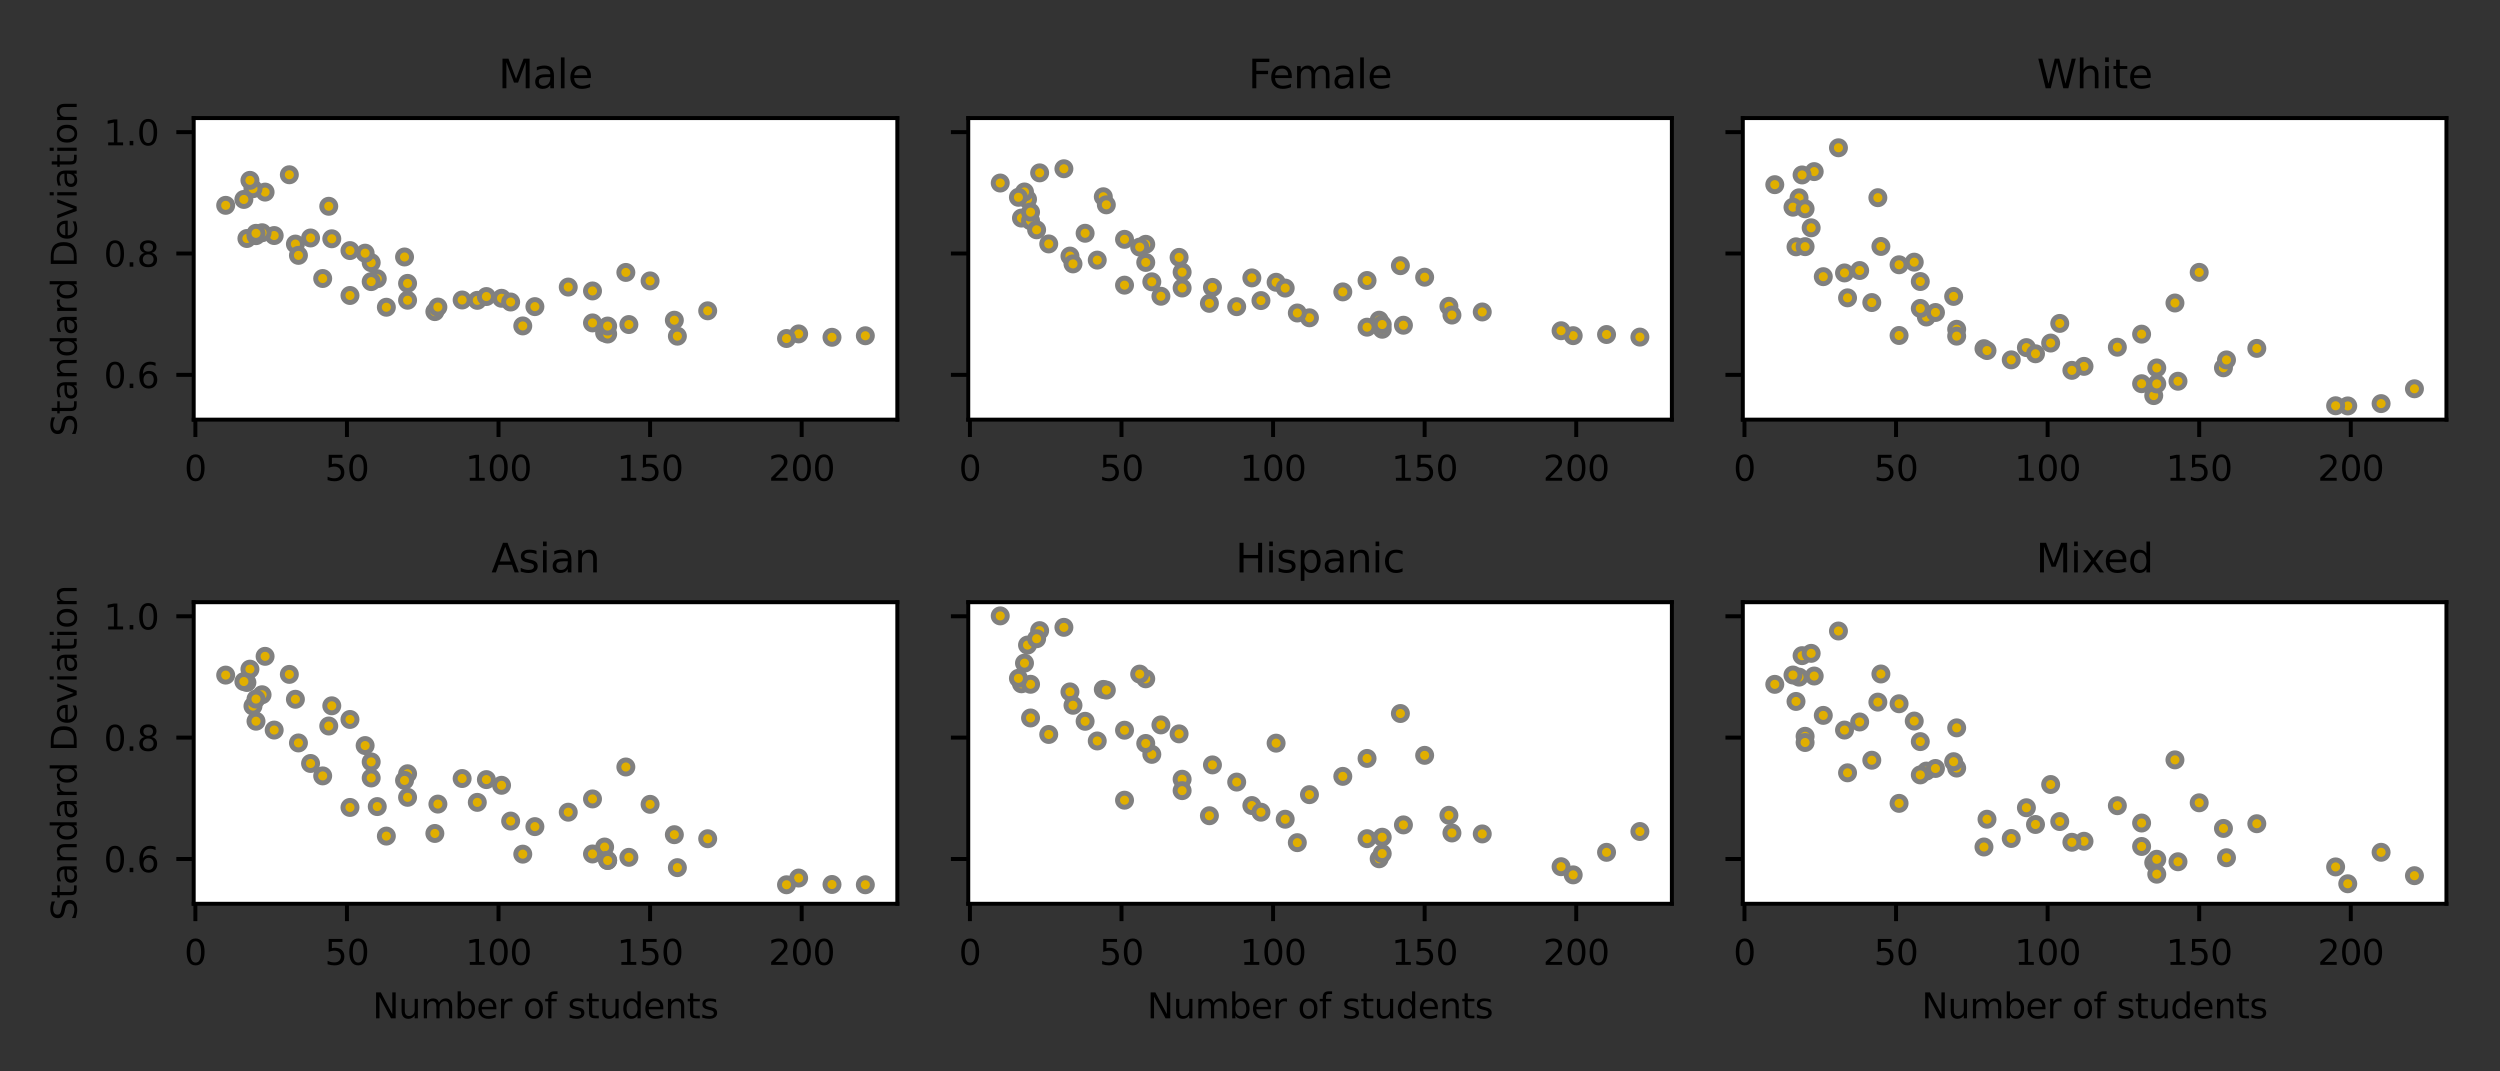 <?xml version="1.0" encoding="utf-8" standalone="no"?>
<!DOCTYPE svg PUBLIC "-//W3C//DTD SVG 1.1//EN"
  "http://www.w3.org/Graphics/SVG/1.1/DTD/svg11.dtd">
<svg xmlns:xlink="http://www.w3.org/1999/xlink" width="504pt" height="216pt" viewBox="0 0 504 216" xmlns="http://www.w3.org/2000/svg" version="1.1">
 <rect x="0" y="0" width="504" height="216" fill="#333333" stroke="none"/>
 <defs>
  <style type="text/css">*{stroke-linejoin: round; stroke-linecap: butt}</style>
 </defs>
 <g id="figure_1">
  <g id="patch_1">
   <path d="M 0 216 
L 504 216 
L 504 0 
L 0 0 
L 0 216 
z
" style="fill: none"/>
  </g>
  <g id="axes_1">
   <g id="patch_2">
    <path d="M 39.05 84.6 
L 180.9 84.6 
L 180.9 23.8 
L 39.05 23.8 
z
" style="fill: #ffffff"/>
   </g>
   <g id="PathCollection_1">
    <defs>
     <path id="m3302e8ed70" d="M 0 1.414 
C 0.375 1.414 0.735 1.265 1 1 
C 1.265 0.735 1.414 0.375 1.414 0 
C 1.414 -0.375 1.265 -0.735 1 -1 
C 0.735 -1.265 0.375 -1.414 0 -1.414 
C -0.375 -1.414 -0.735 -1.265 -1 -1 
C -1.265 -0.735 -1.414 -0.375 -1.414 0 
C -1.414 0.375 -1.265 0.735 -1 1 
C -0.735 1.265 -0.375 1.414 0 1.414 
z
" style="stroke: #808080"/>
    </defs>
    <g clip-path="url(#pe925331b5b)">
     <use xlink:href="#m3302e8ed70" x="119.448" y="58.654" style="fill: #e1af00; stroke: #808080"/>
     <use xlink:href="#m3302e8ed70" x="161.007" y="67.316" style="fill: #e1af00; stroke: #808080"/>
     <use xlink:href="#m3302e8ed70" x="82.167" y="57.129" style="fill: #e1af00; stroke: #808080"/>
     <use xlink:href="#m3302e8ed70" x="76.056" y="56.188" style="fill: #e1af00; stroke: #808080"/>
     <use xlink:href="#m3302e8ed70" x="107.836" y="61.816" style="fill: #e1af00; stroke: #808080"/>
     <use xlink:href="#m3302e8ed70" x="142.672" y="62.659" style="fill: #e1af00; stroke: #808080"/>
     <use xlink:href="#m3302e8ed70" x="126.782" y="65.428" style="fill: #e1af00; stroke: #808080"/>
     <use xlink:href="#m3302e8ed70" x="105.391" y="65.706" style="fill: #e1af00; stroke: #808080"/>
     <use xlink:href="#m3302e8ed70" x="121.893" y="67.115" style="fill: #e1af00; stroke: #808080"/>
     <use xlink:href="#m3302e8ed70" x="167.73" y="67.998" style="fill: #e1af00; stroke: #808080"/>
     <use xlink:href="#m3302e8ed70" x="66.277" y="41.586" style="fill: #e1af00; stroke: #808080"/>
     <use xlink:href="#m3302e8ed70" x="82.167" y="60.527" style="fill: #e1af00; stroke: #808080"/>
     <use xlink:href="#m3302e8ed70" x="135.949" y="64.553" style="fill: #e1af00; stroke: #808080"/>
     <use xlink:href="#m3302e8ed70" x="101.113" y="60.134" style="fill: #e1af00; stroke: #808080"/>
     <use xlink:href="#m3302e8ed70" x="158.562" y="68.245" style="fill: #e1af00; stroke: #808080"/>
     <use xlink:href="#m3302e8ed70" x="65.055" y="56.147" style="fill: #e1af00; stroke: #808080"/>
     <use xlink:href="#m3302e8ed70" x="102.947" y="60.887" style="fill: #e1af00; stroke: #808080"/>
     <use xlink:href="#m3302e8ed70" x="119.448" y="65.099" style="fill: #e1af00; stroke: #808080"/>
     <use xlink:href="#m3302e8ed70" x="81.556" y="51.807" style="fill: #e1af00; stroke: #808080"/>
     <use xlink:href="#m3302e8ed70" x="122.504" y="67.34" style="fill: #e1af00; stroke: #808080"/>
     <use xlink:href="#m3302e8ed70" x="59.554" y="49.204" style="fill: #e1af00; stroke: #808080"/>
     <use xlink:href="#m3302e8ed70" x="126.171" y="54.921" style="fill: #e1af00; stroke: #808080"/>
     <use xlink:href="#m3302e8ed70" x="174.452" y="67.687" style="fill: #e1af00; stroke: #808080"/>
     <use xlink:href="#m3302e8ed70" x="87.668" y="62.822" style="fill: #e1af00; stroke: #808080"/>
     <use xlink:href="#m3302e8ed70" x="58.332" y="35.232" style="fill: #e1af00; stroke: #808080"/>
     <use xlink:href="#m3302e8ed70" x="122.504" y="65.732" style="fill: #e1af00; stroke: #808080"/>
     <use xlink:href="#m3302e8ed70" x="96.224" y="60.55" style="fill: #e1af00; stroke: #808080"/>
     <use xlink:href="#m3302e8ed70" x="98.057" y="59.783" style="fill: #e1af00; stroke: #808080"/>
     <use xlink:href="#m3302e8ed70" x="136.56" y="67.773" style="fill: #e1af00; stroke: #808080"/>
     <use xlink:href="#m3302e8ed70" x="131.06" y="56.629" style="fill: #e1af00; stroke: #808080"/>
     <use xlink:href="#m3302e8ed70" x="45.498" y="41.396" style="fill: #e1af00; stroke: #808080"/>
     <use xlink:href="#m3302e8ed70" x="66.888" y="48.138" style="fill: #e1af00; stroke: #808080"/>
     <use xlink:href="#m3302e8ed70" x="74.833" y="56.773" style="fill: #e1af00; stroke: #808080"/>
     <use xlink:href="#m3302e8ed70" x="53.443" y="38.727" style="fill: #e1af00; stroke: #808080"/>
     <use xlink:href="#m3302e8ed70" x="93.168" y="60.477" style="fill: #e1af00; stroke: #808080"/>
     <use xlink:href="#m3302e8ed70" x="62.61" y="47.975" style="fill: #e1af00; stroke: #808080"/>
     <use xlink:href="#m3302e8ed70" x="50.998" y="38.045" style="fill: #e1af00; stroke: #808080"/>
     <use xlink:href="#m3302e8ed70" x="50.387" y="36.358" style="fill: #e1af00; stroke: #808080"/>
     <use xlink:href="#m3302e8ed70" x="49.776" y="48.083" style="fill: #e1af00; stroke: #808080"/>
     <use xlink:href="#m3302e8ed70" x="70.555" y="50.518" style="fill: #e1af00; stroke: #808080"/>
     <use xlink:href="#m3302e8ed70" x="77.889" y="61.94" style="fill: #e1af00; stroke: #808080"/>
     <use xlink:href="#m3302e8ed70" x="114.559" y="57.872" style="fill: #e1af00; stroke: #808080"/>
     <use xlink:href="#m3302e8ed70" x="51.609" y="47.511" style="fill: #e1af00; stroke: #808080"/>
     <use xlink:href="#m3302e8ed70" x="74.833" y="52.951" style="fill: #e1af00; stroke: #808080"/>
     <use xlink:href="#m3302e8ed70" x="73.611" y="51.038" style="fill: #e1af00; stroke: #808080"/>
     <use xlink:href="#m3302e8ed70" x="55.276" y="47.485" style="fill: #e1af00; stroke: #808080"/>
     <use xlink:href="#m3302e8ed70" x="88.279" y="61.901" style="fill: #e1af00; stroke: #808080"/>
     <use xlink:href="#m3302e8ed70" x="70.555" y="59.57" style="fill: #e1af00; stroke: #808080"/>
     <use xlink:href="#m3302e8ed70" x="60.166" y="51.483" style="fill: #e1af00; stroke: #808080"/>
     <use xlink:href="#m3302e8ed70" x="52.832" y="46.92" style="fill: #e1af00; stroke: #808080"/>
     <use xlink:href="#m3302e8ed70" x="49.165" y="40.208" style="fill: #e1af00; stroke: #808080"/>
     <use xlink:href="#m3302e8ed70" x="51.609" y="47.038" style="fill: #e1af00; stroke: #808080"/>
    </g>
   </g>
   <g id="matplotlib.axis_1">
    <g id="xtick_1">
     <g id="line2d_1">
      <defs>
       <path id="m2ac487079e" d="M 0 0 
L 0 3.5 
" style="stroke: #000000; stroke-width: 0.8"/>
      </defs>
      <g>
       <use xlink:href="#m2ac487079e" x="39.386" y="84.6" style="stroke: #000000; stroke-width: 0.8"/>
      </g>
     </g>
     <g id="text_1">
      <!-- 0 -->
      <g transform="translate(37.159 96.919) scale(0.07 -0.07)">
       <defs>
        <path id="DejaVuSans-30" d="M 2034 4250 
Q 1547 4250 1301 3770 
Q 1056 3291 1056 2328 
Q 1056 1369 1301 889 
Q 1547 409 2034 409 
Q 2525 409 2770 889 
Q 3016 1369 3016 2328 
Q 3016 3291 2770 3770 
Q 2525 4250 2034 4250 
z
M 2034 4750 
Q 2819 4750 3233 4129 
Q 3647 3509 3647 2328 
Q 3647 1150 3233 529 
Q 2819 -91 2034 -91 
Q 1250 -91 836 529 
Q 422 1150 422 2328 
Q 422 3509 836 4129 
Q 1250 4750 2034 4750 
z
" transform="scale(0.016)"/>
       </defs>
       <use xlink:href="#DejaVuSans-30"/>
      </g>
     </g>
    </g>
    <g id="xtick_2">
     <g id="line2d_2">
      <g>
       <use xlink:href="#m2ac487079e" x="69.944" y="84.6" style="stroke: #000000; stroke-width: 0.8"/>
      </g>
     </g>
     <g id="text_2">
      <!-- 50 -->
      <g transform="translate(65.49 96.919) scale(0.07 -0.07)">
       <defs>
        <path id="DejaVuSans-35" d="M 691 4666 
L 3169 4666 
L 3169 4134 
L 1269 4134 
L 1269 2991 
Q 1406 3038 1543 3061 
Q 1681 3084 1819 3084 
Q 2600 3084 3056 2656 
Q 3513 2228 3513 1497 
Q 3513 744 3044 326 
Q 2575 -91 1722 -91 
Q 1428 -91 1123 -41 
Q 819 9 494 109 
L 494 744 
Q 775 591 1075 516 
Q 1375 441 1709 441 
Q 2250 441 2565 725 
Q 2881 1009 2881 1497 
Q 2881 1984 2565 2268 
Q 2250 2553 1709 2553 
Q 1456 2553 1204 2497 
Q 953 2441 691 2322 
L 691 4666 
z
" transform="scale(0.016)"/>
       </defs>
       <use xlink:href="#DejaVuSans-35"/>
       <use xlink:href="#DejaVuSans-30" x="63.623"/>
      </g>
     </g>
    </g>
    <g id="xtick_3">
     <g id="line2d_3">
      <g>
       <use xlink:href="#m2ac487079e" x="100.502" y="84.6" style="stroke: #000000; stroke-width: 0.8"/>
      </g>
     </g>
     <g id="text_3">
      <!-- 100 -->
      <g transform="translate(93.821 96.919) scale(0.07 -0.07)">
       <defs>
        <path id="DejaVuSans-31" d="M 794 531 
L 1825 531 
L 1825 4091 
L 703 3866 
L 703 4441 
L 1819 4666 
L 2450 4666 
L 2450 531 
L 3481 531 
L 3481 0 
L 794 0 
L 794 531 
z
" transform="scale(0.016)"/>
       </defs>
       <use xlink:href="#DejaVuSans-31"/>
       <use xlink:href="#DejaVuSans-30" x="63.623"/>
       <use xlink:href="#DejaVuSans-30" x="127.246"/>
      </g>
     </g>
    </g>
    <g id="xtick_4">
     <g id="line2d_4">
      <g>
       <use xlink:href="#m2ac487079e" x="131.06" y="84.6" style="stroke: #000000; stroke-width: 0.8"/>
      </g>
     </g>
     <g id="text_4">
      <!-- 150 -->
      <g transform="translate(124.379 96.919) scale(0.07 -0.07)">
       <use xlink:href="#DejaVuSans-31"/>
       <use xlink:href="#DejaVuSans-35" x="63.623"/>
       <use xlink:href="#DejaVuSans-30" x="127.246"/>
      </g>
     </g>
    </g>
    <g id="xtick_5">
     <g id="line2d_5">
      <g>
       <use xlink:href="#m2ac487079e" x="161.618" y="84.6" style="stroke: #000000; stroke-width: 0.8"/>
      </g>
     </g>
     <g id="text_5">
      <!-- 200 -->
      <g transform="translate(154.937 96.919) scale(0.07 -0.07)">
       <defs>
        <path id="DejaVuSans-32" d="M 1228 531 
L 3431 531 
L 3431 0 
L 469 0 
L 469 531 
Q 828 903 1448 1529 
Q 2069 2156 2228 2338 
Q 2531 2678 2651 2914 
Q 2772 3150 2772 3378 
Q 2772 3750 2511 3984 
Q 2250 4219 1831 4219 
Q 1534 4219 1204 4116 
Q 875 4013 500 3803 
L 500 4441 
Q 881 4594 1212 4672 
Q 1544 4750 1819 4750 
Q 2544 4750 2975 4387 
Q 3406 4025 3406 3419 
Q 3406 3131 3298 2873 
Q 3191 2616 2906 2266 
Q 2828 2175 2409 1742 
Q 1991 1309 1228 531 
z
" transform="scale(0.016)"/>
       </defs>
       <use xlink:href="#DejaVuSans-32"/>
       <use xlink:href="#DejaVuSans-30" x="63.623"/>
       <use xlink:href="#DejaVuSans-30" x="127.246"/>
      </g>
     </g>
    </g>
   </g>
   <g id="matplotlib.axis_2">
    <g id="ytick_1">
     <g id="line2d_6">
      <defs>
       <path id="m1b16667c21" d="M 0 0 
L -3.5 0 
" style="stroke: #000000; stroke-width: 0.8"/>
      </defs>
      <g>
       <use xlink:href="#m1b16667c21" x="39.05" y="75.572" style="stroke: #000000; stroke-width: 0.8"/>
      </g>
     </g>
     <g id="text_6">
      <!-- 0.6 -->
      <g transform="translate(20.918 78.231) scale(0.07 -0.07)">
       <defs>
        <path id="DejaVuSans-2e" d="M 684 794 
L 1344 794 
L 1344 0 
L 684 0 
L 684 794 
z
" transform="scale(0.016)"/>
        <path id="DejaVuSans-36" d="M 2113 2584 
Q 1688 2584 1439 2293 
Q 1191 2003 1191 1497 
Q 1191 994 1439 701 
Q 1688 409 2113 409 
Q 2538 409 2786 701 
Q 3034 994 3034 1497 
Q 3034 2003 2786 2293 
Q 2538 2584 2113 2584 
z
M 3366 4563 
L 3366 3988 
Q 3128 4100 2886 4159 
Q 2644 4219 2406 4219 
Q 1781 4219 1451 3797 
Q 1122 3375 1075 2522 
Q 1259 2794 1537 2939 
Q 1816 3084 2150 3084 
Q 2853 3084 3261 2657 
Q 3669 2231 3669 1497 
Q 3669 778 3244 343 
Q 2819 -91 2113 -91 
Q 1303 -91 875 529 
Q 447 1150 447 2328 
Q 447 3434 972 4092 
Q 1497 4750 2381 4750 
Q 2619 4750 2861 4703 
Q 3103 4656 3366 4563 
z
" transform="scale(0.016)"/>
       </defs>
       <use xlink:href="#DejaVuSans-30"/>
       <use xlink:href="#DejaVuSans-2e" x="63.623"/>
       <use xlink:href="#DejaVuSans-36" x="95.41"/>
      </g>
     </g>
    </g>
    <g id="ytick_2">
     <g id="line2d_7">
      <g>
       <use xlink:href="#m1b16667c21" x="39.05" y="51.104" style="stroke: #000000; stroke-width: 0.8"/>
      </g>
     </g>
     <g id="text_7">
      <!-- 0.8 -->
      <g transform="translate(20.918 53.763) scale(0.07 -0.07)">
       <defs>
        <path id="DejaVuSans-38" d="M 2034 2216 
Q 1584 2216 1326 1975 
Q 1069 1734 1069 1313 
Q 1069 891 1326 650 
Q 1584 409 2034 409 
Q 2484 409 2743 651 
Q 3003 894 3003 1313 
Q 3003 1734 2745 1975 
Q 2488 2216 2034 2216 
z
M 1403 2484 
Q 997 2584 770 2862 
Q 544 3141 544 3541 
Q 544 4100 942 4425 
Q 1341 4750 2034 4750 
Q 2731 4750 3128 4425 
Q 3525 4100 3525 3541 
Q 3525 3141 3298 2862 
Q 3072 2584 2669 2484 
Q 3125 2378 3379 2068 
Q 3634 1759 3634 1313 
Q 3634 634 3220 271 
Q 2806 -91 2034 -91 
Q 1263 -91 848 271 
Q 434 634 434 1313 
Q 434 1759 690 2068 
Q 947 2378 1403 2484 
z
M 1172 3481 
Q 1172 3119 1398 2916 
Q 1625 2713 2034 2713 
Q 2441 2713 2670 2916 
Q 2900 3119 2900 3481 
Q 2900 3844 2670 4047 
Q 2441 4250 2034 4250 
Q 1625 4250 1398 4047 
Q 1172 3844 1172 3481 
z
" transform="scale(0.016)"/>
       </defs>
       <use xlink:href="#DejaVuSans-30"/>
       <use xlink:href="#DejaVuSans-2e" x="63.623"/>
       <use xlink:href="#DejaVuSans-38" x="95.41"/>
      </g>
     </g>
    </g>
    <g id="ytick_3">
     <g id="line2d_8">
      <g>
       <use xlink:href="#m1b16667c21" x="39.05" y="26.636" style="stroke: #000000; stroke-width: 0.8"/>
      </g>
     </g>
     <g id="text_8">
      <!-- 1.0 -->
      <g transform="translate(20.918 29.296) scale(0.07 -0.07)">
       <use xlink:href="#DejaVuSans-31"/>
       <use xlink:href="#DejaVuSans-2e" x="63.623"/>
       <use xlink:href="#DejaVuSans-30" x="95.41"/>
      </g>
     </g>
    </g>
    <g id="text_9">
     <!-- Standard Deviation -->
     <g transform="translate(15.462 87.977) rotate(-90) scale(0.07 -0.07)">
      <defs>
       <path id="DejaVuSans-53" d="M 3425 4513 
L 3425 3897 
Q 3066 4069 2747 4153 
Q 2428 4238 2131 4238 
Q 1616 4238 1336 4038 
Q 1056 3838 1056 3469 
Q 1056 3159 1242 3001 
Q 1428 2844 1947 2747 
L 2328 2669 
Q 3034 2534 3370 2195 
Q 3706 1856 3706 1288 
Q 3706 609 3251 259 
Q 2797 -91 1919 -91 
Q 1588 -91 1214 -16 
Q 841 59 441 206 
L 441 856 
Q 825 641 1194 531 
Q 1563 422 1919 422 
Q 2459 422 2753 634 
Q 3047 847 3047 1241 
Q 3047 1584 2836 1778 
Q 2625 1972 2144 2069 
L 1759 2144 
Q 1053 2284 737 2584 
Q 422 2884 422 3419 
Q 422 4038 858 4394 
Q 1294 4750 2059 4750 
Q 2388 4750 2728 4690 
Q 3069 4631 3425 4513 
z
" transform="scale(0.016)"/>
       <path id="DejaVuSans-74" d="M 1172 4494 
L 1172 3500 
L 2356 3500 
L 2356 3053 
L 1172 3053 
L 1172 1153 
Q 1172 725 1289 603 
Q 1406 481 1766 481 
L 2356 481 
L 2356 0 
L 1766 0 
Q 1100 0 847 248 
Q 594 497 594 1153 
L 594 3053 
L 172 3053 
L 172 3500 
L 594 3500 
L 594 4494 
L 1172 4494 
z
" transform="scale(0.016)"/>
       <path id="DejaVuSans-61" d="M 2194 1759 
Q 1497 1759 1228 1600 
Q 959 1441 959 1056 
Q 959 750 1161 570 
Q 1363 391 1709 391 
Q 2188 391 2477 730 
Q 2766 1069 2766 1631 
L 2766 1759 
L 2194 1759 
z
M 3341 1997 
L 3341 0 
L 2766 0 
L 2766 531 
Q 2569 213 2275 61 
Q 1981 -91 1556 -91 
Q 1019 -91 701 211 
Q 384 513 384 1019 
Q 384 1609 779 1909 
Q 1175 2209 1959 2209 
L 2766 2209 
L 2766 2266 
Q 2766 2663 2505 2880 
Q 2244 3097 1772 3097 
Q 1472 3097 1187 3025 
Q 903 2953 641 2809 
L 641 3341 
Q 956 3463 1253 3523 
Q 1550 3584 1831 3584 
Q 2591 3584 2966 3190 
Q 3341 2797 3341 1997 
z
" transform="scale(0.016)"/>
       <path id="DejaVuSans-6e" d="M 3513 2113 
L 3513 0 
L 2938 0 
L 2938 2094 
Q 2938 2591 2744 2837 
Q 2550 3084 2163 3084 
Q 1697 3084 1428 2787 
Q 1159 2491 1159 1978 
L 1159 0 
L 581 0 
L 581 3500 
L 1159 3500 
L 1159 2956 
Q 1366 3272 1645 3428 
Q 1925 3584 2291 3584 
Q 2894 3584 3203 3211 
Q 3513 2838 3513 2113 
z
" transform="scale(0.016)"/>
       <path id="DejaVuSans-64" d="M 2906 2969 
L 2906 4863 
L 3481 4863 
L 3481 0 
L 2906 0 
L 2906 525 
Q 2725 213 2448 61 
Q 2172 -91 1784 -91 
Q 1150 -91 751 415 
Q 353 922 353 1747 
Q 353 2572 751 3078 
Q 1150 3584 1784 3584 
Q 2172 3584 2448 3432 
Q 2725 3281 2906 2969 
z
M 947 1747 
Q 947 1113 1208 752 
Q 1469 391 1925 391 
Q 2381 391 2643 752 
Q 2906 1113 2906 1747 
Q 2906 2381 2643 2742 
Q 2381 3103 1925 3103 
Q 1469 3103 1208 2742 
Q 947 2381 947 1747 
z
" transform="scale(0.016)"/>
       <path id="DejaVuSans-72" d="M 2631 2963 
Q 2534 3019 2420 3045 
Q 2306 3072 2169 3072 
Q 1681 3072 1420 2755 
Q 1159 2438 1159 1844 
L 1159 0 
L 581 0 
L 581 3500 
L 1159 3500 
L 1159 2956 
Q 1341 3275 1631 3429 
Q 1922 3584 2338 3584 
Q 2397 3584 2469 3576 
Q 2541 3569 2628 3553 
L 2631 2963 
z
" transform="scale(0.016)"/>
       <path id="DejaVuSans-20" transform="scale(0.016)"/>
       <path id="DejaVuSans-44" d="M 1259 4147 
L 1259 519 
L 2022 519 
Q 2988 519 3436 956 
Q 3884 1394 3884 2338 
Q 3884 3275 3436 3711 
Q 2988 4147 2022 4147 
L 1259 4147 
z
M 628 4666 
L 1925 4666 
Q 3281 4666 3915 4102 
Q 4550 3538 4550 2338 
Q 4550 1131 3912 565 
Q 3275 0 1925 0 
L 628 0 
L 628 4666 
z
" transform="scale(0.016)"/>
       <path id="DejaVuSans-65" d="M 3597 1894 
L 3597 1613 
L 953 1613 
Q 991 1019 1311 708 
Q 1631 397 2203 397 
Q 2534 397 2845 478 
Q 3156 559 3463 722 
L 3463 178 
Q 3153 47 2828 -22 
Q 2503 -91 2169 -91 
Q 1331 -91 842 396 
Q 353 884 353 1716 
Q 353 2575 817 3079 
Q 1281 3584 2069 3584 
Q 2775 3584 3186 3129 
Q 3597 2675 3597 1894 
z
M 3022 2063 
Q 3016 2534 2758 2815 
Q 2500 3097 2075 3097 
Q 1594 3097 1305 2825 
Q 1016 2553 972 2059 
L 3022 2063 
z
" transform="scale(0.016)"/>
       <path id="DejaVuSans-76" d="M 191 3500 
L 800 3500 
L 1894 563 
L 2988 3500 
L 3597 3500 
L 2284 0 
L 1503 0 
L 191 3500 
z
" transform="scale(0.016)"/>
       <path id="DejaVuSans-69" d="M 603 3500 
L 1178 3500 
L 1178 0 
L 603 0 
L 603 3500 
z
M 603 4863 
L 1178 4863 
L 1178 4134 
L 603 4134 
L 603 4863 
z
" transform="scale(0.016)"/>
       <path id="DejaVuSans-6f" d="M 1959 3097 
Q 1497 3097 1228 2736 
Q 959 2375 959 1747 
Q 959 1119 1226 758 
Q 1494 397 1959 397 
Q 2419 397 2687 759 
Q 2956 1122 2956 1747 
Q 2956 2369 2687 2733 
Q 2419 3097 1959 3097 
z
M 1959 3584 
Q 2709 3584 3137 3096 
Q 3566 2609 3566 1747 
Q 3566 888 3137 398 
Q 2709 -91 1959 -91 
Q 1206 -91 779 398 
Q 353 888 353 1747 
Q 353 2609 779 3096 
Q 1206 3584 1959 3584 
z
" transform="scale(0.016)"/>
      </defs>
      <use xlink:href="#DejaVuSans-53"/>
      <use xlink:href="#DejaVuSans-74" x="63.477"/>
      <use xlink:href="#DejaVuSans-61" x="102.686"/>
      <use xlink:href="#DejaVuSans-6e" x="163.965"/>
      <use xlink:href="#DejaVuSans-64" x="227.344"/>
      <use xlink:href="#DejaVuSans-61" x="290.82"/>
      <use xlink:href="#DejaVuSans-72" x="352.1"/>
      <use xlink:href="#DejaVuSans-64" x="391.463"/>
      <use xlink:href="#DejaVuSans-20" x="454.939"/>
      <use xlink:href="#DejaVuSans-44" x="486.727"/>
      <use xlink:href="#DejaVuSans-65" x="563.729"/>
      <use xlink:href="#DejaVuSans-76" x="625.252"/>
      <use xlink:href="#DejaVuSans-69" x="684.432"/>
      <use xlink:href="#DejaVuSans-61" x="712.215"/>
      <use xlink:href="#DejaVuSans-74" x="773.494"/>
      <use xlink:href="#DejaVuSans-69" x="812.703"/>
      <use xlink:href="#DejaVuSans-6f" x="840.486"/>
      <use xlink:href="#DejaVuSans-6e" x="901.668"/>
     </g>
    </g>
   </g>
   <g id="patch_3">
    <path d="M 39.05 84.6 
L 39.05 23.8 
" style="fill: none; stroke: #000000; stroke-width: 0.8; stroke-linejoin: miter; stroke-linecap: square"/>
   </g>
   <g id="patch_4">
    <path d="M 180.9 84.6 
L 180.9 23.8 
" style="fill: none; stroke: #000000; stroke-width: 0.8; stroke-linejoin: miter; stroke-linecap: square"/>
   </g>
   <g id="patch_5">
    <path d="M 39.05 84.6 
L 180.9 84.6 
" style="fill: none; stroke: #000000; stroke-width: 0.8; stroke-linejoin: miter; stroke-linecap: square"/>
   </g>
   <g id="patch_6">
    <path d="M 39.05 23.8 
L 180.9 23.8 
" style="fill: none; stroke: #000000; stroke-width: 0.8; stroke-linejoin: miter; stroke-linecap: square"/>
   </g>
   <g id="text_10">
    <!-- Male -->
    <g transform="translate(100.5 17.8) scale(0.08 -0.08)">
     <defs>
      <path id="DejaVuSans-4d" d="M 628 4666 
L 1569 4666 
L 2759 1491 
L 3956 4666 
L 4897 4666 
L 4897 0 
L 4281 0 
L 4281 4097 
L 3078 897 
L 2444 897 
L 1241 4097 
L 1241 0 
L 628 0 
L 628 4666 
z
" transform="scale(0.016)"/>
      <path id="DejaVuSans-6c" d="M 603 4863 
L 1178 4863 
L 1178 0 
L 603 0 
L 603 4863 
z
" transform="scale(0.016)"/>
     </defs>
     <use xlink:href="#DejaVuSans-4d"/>
     <use xlink:href="#DejaVuSans-61" x="86.279"/>
     <use xlink:href="#DejaVuSans-6c" x="147.559"/>
     <use xlink:href="#DejaVuSans-65" x="175.342"/>
    </g>
   </g>
  </g>
  <g id="axes_2">
   <g id="patch_7">
    <path d="M 195.2 84.6 
L 337.05 84.6 
L 337.05 23.8 
L 195.2 23.8 
z
" style="fill: #ffffff"/>
   </g>
   <g id="PathCollection_2">
    <g clip-path="url(#p7ed89e47a9)">
     <use xlink:href="#m3302e8ed70" x="275.598" y="56.548" style="fill: #e1af00; stroke: #808080"/>
     <use xlink:href="#m3302e8ed70" x="317.157" y="67.669" style="fill: #e1af00; stroke: #808080"/>
     <use xlink:href="#m3302e8ed70" x="238.317" y="54.864" style="fill: #e1af00; stroke: #808080"/>
     <use xlink:href="#m3302e8ed70" x="232.206" y="56.814" style="fill: #e1af00; stroke: #808080"/>
     <use xlink:href="#m3302e8ed70" x="263.986" y="64.07" style="fill: #e1af00; stroke: #808080"/>
     <use xlink:href="#m3302e8ed70" x="298.822" y="62.893" style="fill: #e1af00; stroke: #808080"/>
     <use xlink:href="#m3302e8ed70" x="282.932" y="65.566" style="fill: #e1af00; stroke: #808080"/>
     <use xlink:href="#m3302e8ed70" x="261.541" y="63.1" style="fill: #e1af00; stroke: #808080"/>
     <use xlink:href="#m3302e8ed70" x="278.043" y="64.55" style="fill: #e1af00; stroke: #808080"/>
     <use xlink:href="#m3302e8ed70" x="323.88" y="67.438" style="fill: #e1af00; stroke: #808080"/>
     <use xlink:href="#m3302e8ed70" x="222.427" y="39.666" style="fill: #e1af00; stroke: #808080"/>
     <use xlink:href="#m3302e8ed70" x="238.317" y="58.061" style="fill: #e1af00; stroke: #808080"/>
     <use xlink:href="#m3302e8ed70" x="292.099" y="61.75" style="fill: #e1af00; stroke: #808080"/>
     <use xlink:href="#m3302e8ed70" x="257.263" y="56.904" style="fill: #e1af00; stroke: #808080"/>
     <use xlink:href="#m3302e8ed70" x="314.712" y="66.675" style="fill: #e1af00; stroke: #808080"/>
     <use xlink:href="#m3302e8ed70" x="221.205" y="52.437" style="fill: #e1af00; stroke: #808080"/>
     <use xlink:href="#m3302e8ed70" x="259.097" y="58.079" style="fill: #e1af00; stroke: #808080"/>
     <use xlink:href="#m3302e8ed70" x="275.598" y="65.96" style="fill: #e1af00; stroke: #808080"/>
     <use xlink:href="#m3302e8ed70" x="237.706" y="51.889" style="fill: #e1af00; stroke: #808080"/>
     <use xlink:href="#m3302e8ed70" x="278.654" y="66.376" style="fill: #e1af00; stroke: #808080"/>
     <use xlink:href="#m3302e8ed70" x="215.704" y="51.623" style="fill: #e1af00; stroke: #808080"/>
     <use xlink:href="#m3302e8ed70" x="282.321" y="53.564" style="fill: #e1af00; stroke: #808080"/>
     <use xlink:href="#m3302e8ed70" x="330.602" y="67.957" style="fill: #e1af00; stroke: #808080"/>
     <use xlink:href="#m3302e8ed70" x="243.818" y="61.156" style="fill: #e1af00; stroke: #808080"/>
     <use xlink:href="#m3302e8ed70" x="214.482" y="34.021" style="fill: #e1af00; stroke: #808080"/>
     <use xlink:href="#m3302e8ed70" x="278.654" y="65.426" style="fill: #e1af00; stroke: #808080"/>
     <use xlink:href="#m3302e8ed70" x="252.374" y="56.022" style="fill: #e1af00; stroke: #808080"/>
     <use xlink:href="#m3302e8ed70" x="254.207" y="60.597" style="fill: #e1af00; stroke: #808080"/>
     <use xlink:href="#m3302e8ed70" x="292.71" y="63.515" style="fill: #e1af00; stroke: #808080"/>
     <use xlink:href="#m3302e8ed70" x="287.21" y="55.882" style="fill: #e1af00; stroke: #808080"/>
     <use xlink:href="#m3302e8ed70" x="201.648" y="36.899" style="fill: #e1af00; stroke: #808080"/>
     <use xlink:href="#m3302e8ed70" x="223.038" y="41.294" style="fill: #e1af00; stroke: #808080"/>
     <use xlink:href="#m3302e8ed70" x="230.983" y="52.904" style="fill: #e1af00; stroke: #808080"/>
     <use xlink:href="#m3302e8ed70" x="209.593" y="34.849" style="fill: #e1af00; stroke: #808080"/>
     <use xlink:href="#m3302e8ed70" x="249.318" y="61.825" style="fill: #e1af00; stroke: #808080"/>
     <use xlink:href="#m3302e8ed70" x="218.76" y="47.026" style="fill: #e1af00; stroke: #808080"/>
     <use xlink:href="#m3302e8ed70" x="207.148" y="40.172" style="fill: #e1af00; stroke: #808080"/>
     <use xlink:href="#m3302e8ed70" x="206.537" y="38.701" style="fill: #e1af00; stroke: #808080"/>
     <use xlink:href="#m3302e8ed70" x="205.926" y="43.965" style="fill: #e1af00; stroke: #808080"/>
     <use xlink:href="#m3302e8ed70" x="226.705" y="48.25" style="fill: #e1af00; stroke: #808080"/>
     <use xlink:href="#m3302e8ed70" x="234.039" y="59.725" style="fill: #e1af00; stroke: #808080"/>
     <use xlink:href="#m3302e8ed70" x="270.709" y="58.846" style="fill: #e1af00; stroke: #808080"/>
     <use xlink:href="#m3302e8ed70" x="207.759" y="44.504" style="fill: #e1af00; stroke: #808080"/>
     <use xlink:href="#m3302e8ed70" x="230.983" y="49.252" style="fill: #e1af00; stroke: #808080"/>
     <use xlink:href="#m3302e8ed70" x="229.761" y="49.815" style="fill: #e1af00; stroke: #808080"/>
     <use xlink:href="#m3302e8ed70" x="211.426" y="49.175" style="fill: #e1af00; stroke: #808080"/>
     <use xlink:href="#m3302e8ed70" x="244.429" y="57.941" style="fill: #e1af00; stroke: #808080"/>
     <use xlink:href="#m3302e8ed70" x="226.705" y="57.487" style="fill: #e1af00; stroke: #808080"/>
     <use xlink:href="#m3302e8ed70" x="216.316" y="53.201" style="fill: #e1af00; stroke: #808080"/>
     <use xlink:href="#m3302e8ed70" x="208.982" y="46.327" style="fill: #e1af00; stroke: #808080"/>
     <use xlink:href="#m3302e8ed70" x="205.315" y="39.774" style="fill: #e1af00; stroke: #808080"/>
     <use xlink:href="#m3302e8ed70" x="207.759" y="42.764" style="fill: #e1af00; stroke: #808080"/>
    </g>
   </g>
   <g id="matplotlib.axis_3">
    <g id="xtick_6">
     <g id="line2d_9">
      <g>
       <use xlink:href="#m2ac487079e" x="195.536" y="84.6" style="stroke: #000000; stroke-width: 0.8"/>
      </g>
     </g>
     <g id="text_11">
      <!-- 0 -->
      <g transform="translate(193.309 96.919) scale(0.07 -0.07)">
       <use xlink:href="#DejaVuSans-30"/>
      </g>
     </g>
    </g>
    <g id="xtick_7">
     <g id="line2d_10">
      <g>
       <use xlink:href="#m2ac487079e" x="226.094" y="84.6" style="stroke: #000000; stroke-width: 0.8"/>
      </g>
     </g>
     <g id="text_12">
      <!-- 50 -->
      <g transform="translate(221.64 96.919) scale(0.07 -0.07)">
       <use xlink:href="#DejaVuSans-35"/>
       <use xlink:href="#DejaVuSans-30" x="63.623"/>
      </g>
     </g>
    </g>
    <g id="xtick_8">
     <g id="line2d_11">
      <g>
       <use xlink:href="#m2ac487079e" x="256.652" y="84.6" style="stroke: #000000; stroke-width: 0.8"/>
      </g>
     </g>
     <g id="text_13">
      <!-- 100 -->
      <g transform="translate(249.971 96.919) scale(0.07 -0.07)">
       <use xlink:href="#DejaVuSans-31"/>
       <use xlink:href="#DejaVuSans-30" x="63.623"/>
       <use xlink:href="#DejaVuSans-30" x="127.246"/>
      </g>
     </g>
    </g>
    <g id="xtick_9">
     <g id="line2d_12">
      <g>
       <use xlink:href="#m2ac487079e" x="287.21" y="84.6" style="stroke: #000000; stroke-width: 0.8"/>
      </g>
     </g>
     <g id="text_14">
      <!-- 150 -->
      <g transform="translate(280.529 96.919) scale(0.07 -0.07)">
       <use xlink:href="#DejaVuSans-31"/>
       <use xlink:href="#DejaVuSans-35" x="63.623"/>
       <use xlink:href="#DejaVuSans-30" x="127.246"/>
      </g>
     </g>
    </g>
    <g id="xtick_10">
     <g id="line2d_13">
      <g>
       <use xlink:href="#m2ac487079e" x="317.768" y="84.6" style="stroke: #000000; stroke-width: 0.8"/>
      </g>
     </g>
     <g id="text_15">
      <!-- 200 -->
      <g transform="translate(311.087 96.919) scale(0.07 -0.07)">
       <use xlink:href="#DejaVuSans-32"/>
       <use xlink:href="#DejaVuSans-30" x="63.623"/>
       <use xlink:href="#DejaVuSans-30" x="127.246"/>
      </g>
     </g>
    </g>
   </g>
   <g id="matplotlib.axis_4">
    <g id="ytick_4">
     <g id="line2d_14">
      <g>
       <use xlink:href="#m1b16667c21" x="195.2" y="75.572" style="stroke: #000000; stroke-width: 0.8"/>
      </g>
     </g>
    </g>
    <g id="ytick_5">
     <g id="line2d_15">
      <g>
       <use xlink:href="#m1b16667c21" x="195.2" y="51.104" style="stroke: #000000; stroke-width: 0.8"/>
      </g>
     </g>
    </g>
    <g id="ytick_6">
     <g id="line2d_16">
      <g>
       <use xlink:href="#m1b16667c21" x="195.2" y="26.636" style="stroke: #000000; stroke-width: 0.8"/>
      </g>
     </g>
    </g>
   </g>
   <g id="patch_8">
    <path d="M 195.2 84.6 
L 195.2 23.8 
" style="fill: none; stroke: #000000; stroke-width: 0.8; stroke-linejoin: miter; stroke-linecap: square"/>
   </g>
   <g id="patch_9">
    <path d="M 337.05 84.6 
L 337.05 23.8 
" style="fill: none; stroke: #000000; stroke-width: 0.8; stroke-linejoin: miter; stroke-linecap: square"/>
   </g>
   <g id="patch_10">
    <path d="M 195.2 84.6 
L 337.05 84.6 
" style="fill: none; stroke: #000000; stroke-width: 0.8; stroke-linejoin: miter; stroke-linecap: square"/>
   </g>
   <g id="patch_11">
    <path d="M 195.2 23.8 
L 337.05 23.8 
" style="fill: none; stroke: #000000; stroke-width: 0.8; stroke-linejoin: miter; stroke-linecap: square"/>
   </g>
   <g id="text_16">
    <!-- Female -->
    <g transform="translate(251.663 17.8) scale(0.08 -0.08)">
     <defs>
      <path id="DejaVuSans-46" d="M 628 4666 
L 3309 4666 
L 3309 4134 
L 1259 4134 
L 1259 2759 
L 3109 2759 
L 3109 2228 
L 1259 2228 
L 1259 0 
L 628 0 
L 628 4666 
z
" transform="scale(0.016)"/>
      <path id="DejaVuSans-6d" d="M 3328 2828 
Q 3544 3216 3844 3400 
Q 4144 3584 4550 3584 
Q 5097 3584 5394 3201 
Q 5691 2819 5691 2113 
L 5691 0 
L 5113 0 
L 5113 2094 
Q 5113 2597 4934 2840 
Q 4756 3084 4391 3084 
Q 3944 3084 3684 2787 
Q 3425 2491 3425 1978 
L 3425 0 
L 2847 0 
L 2847 2094 
Q 2847 2600 2669 2842 
Q 2491 3084 2119 3084 
Q 1678 3084 1418 2786 
Q 1159 2488 1159 1978 
L 1159 0 
L 581 0 
L 581 3500 
L 1159 3500 
L 1159 2956 
Q 1356 3278 1631 3431 
Q 1906 3584 2284 3584 
Q 2666 3584 2933 3390 
Q 3200 3197 3328 2828 
z
" transform="scale(0.016)"/>
     </defs>
     <use xlink:href="#DejaVuSans-46"/>
     <use xlink:href="#DejaVuSans-65" x="52.02"/>
     <use xlink:href="#DejaVuSans-6d" x="113.543"/>
     <use xlink:href="#DejaVuSans-61" x="210.955"/>
     <use xlink:href="#DejaVuSans-6c" x="272.234"/>
     <use xlink:href="#DejaVuSans-65" x="300.018"/>
    </g>
   </g>
  </g>
  <g id="axes_3">
   <g id="patch_12">
    <path d="M 351.35 84.6 
L 493.2 84.6 
L 493.2 23.8 
L 351.35 23.8 
z
" style="fill: #ffffff"/>
   </g>
   <g id="PathCollection_3">
    <g clip-path="url(#p893a8ccdf9)">
     <use xlink:href="#m3302e8ed70" x="431.748" y="67.365" style="fill: #e1af00; stroke: #808080"/>
     <use xlink:href="#m3302e8ed70" x="473.307" y="81.836" style="fill: #e1af00; stroke: #808080"/>
     <use xlink:href="#m3302e8ed70" x="394.467" y="66.386" style="fill: #e1af00; stroke: #808080"/>
     <use xlink:href="#m3302e8ed70" x="388.356" y="63.907" style="fill: #e1af00; stroke: #808080"/>
     <use xlink:href="#m3302e8ed70" x="420.136" y="73.86" style="fill: #e1af00; stroke: #808080"/>
     <use xlink:href="#m3302e8ed70" x="454.972" y="70.236" style="fill: #e1af00; stroke: #808080"/>
     <use xlink:href="#m3302e8ed70" x="439.082" y="76.859" style="fill: #e1af00; stroke: #808080"/>
     <use xlink:href="#m3302e8ed70" x="417.691" y="74.664" style="fill: #e1af00; stroke: #808080"/>
     <use xlink:href="#m3302e8ed70" x="434.193" y="79.751" style="fill: #e1af00; stroke: #808080"/>
     <use xlink:href="#m3302e8ed70" x="480.03" y="81.367" style="fill: #e1af00; stroke: #808080"/>
     <use xlink:href="#m3302e8ed70" x="378.577" y="39.854" style="fill: #e1af00; stroke: #808080"/>
     <use xlink:href="#m3302e8ed70" x="394.467" y="67.767" style="fill: #e1af00; stroke: #808080"/>
     <use xlink:href="#m3302e8ed70" x="448.249" y="74.146" style="fill: #e1af00; stroke: #808080"/>
     <use xlink:href="#m3302e8ed70" x="413.413" y="69.16" style="fill: #e1af00; stroke: #808080"/>
     <use xlink:href="#m3302e8ed70" x="470.862" y="81.8" style="fill: #e1af00; stroke: #808080"/>
     <use xlink:href="#m3302e8ed70" x="377.355" y="60.995" style="fill: #e1af00; stroke: #808080"/>
     <use xlink:href="#m3302e8ed70" x="415.247" y="65.2" style="fill: #e1af00; stroke: #808080"/>
     <use xlink:href="#m3302e8ed70" x="431.748" y="77.354" style="fill: #e1af00; stroke: #808080"/>
     <use xlink:href="#m3302e8ed70" x="393.856" y="59.759" style="fill: #e1af00; stroke: #808080"/>
     <use xlink:href="#m3302e8ed70" x="434.804" y="74.178" style="fill: #e1af00; stroke: #808080"/>
     <use xlink:href="#m3302e8ed70" x="371.854" y="55.022" style="fill: #e1af00; stroke: #808080"/>
     <use xlink:href="#m3302e8ed70" x="438.471" y="61.085" style="fill: #e1af00; stroke: #808080"/>
     <use xlink:href="#m3302e8ed70" x="486.752" y="78.379" style="fill: #e1af00; stroke: #808080"/>
     <use xlink:href="#m3302e8ed70" x="399.968" y="70.291" style="fill: #e1af00; stroke: #808080"/>
     <use xlink:href="#m3302e8ed70" x="370.632" y="29.792" style="fill: #e1af00; stroke: #808080"/>
     <use xlink:href="#m3302e8ed70" x="434.804" y="77.394" style="fill: #e1af00; stroke: #808080"/>
     <use xlink:href="#m3302e8ed70" x="408.524" y="70.076" style="fill: #e1af00; stroke: #808080"/>
     <use xlink:href="#m3302e8ed70" x="410.357" y="71.322" style="fill: #e1af00; stroke: #808080"/>
     <use xlink:href="#m3302e8ed70" x="448.86" y="72.558" style="fill: #e1af00; stroke: #808080"/>
     <use xlink:href="#m3302e8ed70" x="443.36" y="54.907" style="fill: #e1af00; stroke: #808080"/>
     <use xlink:href="#m3302e8ed70" x="357.798" y="37.229" style="fill: #e1af00; stroke: #808080"/>
     <use xlink:href="#m3302e8ed70" x="379.188" y="49.687" style="fill: #e1af00; stroke: #808080"/>
     <use xlink:href="#m3302e8ed70" x="387.133" y="62.18" style="fill: #e1af00; stroke: #808080"/>
     <use xlink:href="#m3302e8ed70" x="365.743" y="34.597" style="fill: #e1af00; stroke: #808080"/>
     <use xlink:href="#m3302e8ed70" x="405.468" y="72.545" style="fill: #e1af00; stroke: #808080"/>
     <use xlink:href="#m3302e8ed70" x="374.91" y="54.536" style="fill: #e1af00; stroke: #808080"/>
     <use xlink:href="#m3302e8ed70" x="363.298" y="35.269" style="fill: #e1af00; stroke: #808080"/>
     <use xlink:href="#m3302e8ed70" x="362.687" y="39.88" style="fill: #e1af00; stroke: #808080"/>
     <use xlink:href="#m3302e8ed70" x="362.076" y="49.758" style="fill: #e1af00; stroke: #808080"/>
     <use xlink:href="#m3302e8ed70" x="382.855" y="53.378" style="fill: #e1af00; stroke: #808080"/>
     <use xlink:href="#m3302e8ed70" x="390.189" y="62.998" style="fill: #e1af00; stroke: #808080"/>
     <use xlink:href="#m3302e8ed70" x="426.859" y="69.997" style="fill: #e1af00; stroke: #808080"/>
     <use xlink:href="#m3302e8ed70" x="363.909" y="49.727" style="fill: #e1af00; stroke: #808080"/>
     <use xlink:href="#m3302e8ed70" x="387.133" y="56.755" style="fill: #e1af00; stroke: #808080"/>
     <use xlink:href="#m3302e8ed70" x="385.911" y="52.851" style="fill: #e1af00; stroke: #808080"/>
     <use xlink:href="#m3302e8ed70" x="367.576" y="55.778" style="fill: #e1af00; stroke: #808080"/>
     <use xlink:href="#m3302e8ed70" x="400.579" y="70.672" style="fill: #e1af00; stroke: #808080"/>
     <use xlink:href="#m3302e8ed70" x="382.855" y="67.635" style="fill: #e1af00; stroke: #808080"/>
     <use xlink:href="#m3302e8ed70" x="372.466" y="60.045" style="fill: #e1af00; stroke: #808080"/>
     <use xlink:href="#m3302e8ed70" x="365.132" y="45.926" style="fill: #e1af00; stroke: #808080"/>
     <use xlink:href="#m3302e8ed70" x="361.465" y="41.769" style="fill: #e1af00; stroke: #808080"/>
     <use xlink:href="#m3302e8ed70" x="363.909" y="42.092" style="fill: #e1af00; stroke: #808080"/>
    </g>
   </g>
   <g id="matplotlib.axis_5">
    <g id="xtick_11">
     <g id="line2d_17">
      <g>
       <use xlink:href="#m2ac487079e" x="351.686" y="84.6" style="stroke: #000000; stroke-width: 0.8"/>
      </g>
     </g>
     <g id="text_17">
      <!-- 0 -->
      <g transform="translate(349.459 96.919) scale(0.07 -0.07)">
       <use xlink:href="#DejaVuSans-30"/>
      </g>
     </g>
    </g>
    <g id="xtick_12">
     <g id="line2d_18">
      <g>
       <use xlink:href="#m2ac487079e" x="382.244" y="84.6" style="stroke: #000000; stroke-width: 0.8"/>
      </g>
     </g>
     <g id="text_18">
      <!-- 50 -->
      <g transform="translate(377.79 96.919) scale(0.07 -0.07)">
       <use xlink:href="#DejaVuSans-35"/>
       <use xlink:href="#DejaVuSans-30" x="63.623"/>
      </g>
     </g>
    </g>
    <g id="xtick_13">
     <g id="line2d_19">
      <g>
       <use xlink:href="#m2ac487079e" x="412.802" y="84.6" style="stroke: #000000; stroke-width: 0.8"/>
      </g>
     </g>
     <g id="text_19">
      <!-- 100 -->
      <g transform="translate(406.121 96.919) scale(0.07 -0.07)">
       <use xlink:href="#DejaVuSans-31"/>
       <use xlink:href="#DejaVuSans-30" x="63.623"/>
       <use xlink:href="#DejaVuSans-30" x="127.246"/>
      </g>
     </g>
    </g>
    <g id="xtick_14">
     <g id="line2d_20">
      <g>
       <use xlink:href="#m2ac487079e" x="443.36" y="84.6" style="stroke: #000000; stroke-width: 0.8"/>
      </g>
     </g>
     <g id="text_20">
      <!-- 150 -->
      <g transform="translate(436.679 96.919) scale(0.07 -0.07)">
       <use xlink:href="#DejaVuSans-31"/>
       <use xlink:href="#DejaVuSans-35" x="63.623"/>
       <use xlink:href="#DejaVuSans-30" x="127.246"/>
      </g>
     </g>
    </g>
    <g id="xtick_15">
     <g id="line2d_21">
      <g>
       <use xlink:href="#m2ac487079e" x="473.918" y="84.6" style="stroke: #000000; stroke-width: 0.8"/>
      </g>
     </g>
     <g id="text_21">
      <!-- 200 -->
      <g transform="translate(467.237 96.919) scale(0.07 -0.07)">
       <use xlink:href="#DejaVuSans-32"/>
       <use xlink:href="#DejaVuSans-30" x="63.623"/>
       <use xlink:href="#DejaVuSans-30" x="127.246"/>
      </g>
     </g>
    </g>
   </g>
   <g id="matplotlib.axis_6">
    <g id="ytick_7">
     <g id="line2d_22">
      <g>
       <use xlink:href="#m1b16667c21" x="351.35" y="75.572" style="stroke: #000000; stroke-width: 0.8"/>
      </g>
     </g>
    </g>
    <g id="ytick_8">
     <g id="line2d_23">
      <g>
       <use xlink:href="#m1b16667c21" x="351.35" y="51.104" style="stroke: #000000; stroke-width: 0.8"/>
      </g>
     </g>
    </g>
    <g id="ytick_9">
     <g id="line2d_24">
      <g>
       <use xlink:href="#m1b16667c21" x="351.35" y="26.636" style="stroke: #000000; stroke-width: 0.8"/>
      </g>
     </g>
    </g>
   </g>
   <g id="patch_13">
    <path d="M 351.35 84.6 
L 351.35 23.8 
" style="fill: none; stroke: #000000; stroke-width: 0.8; stroke-linejoin: miter; stroke-linecap: square"/>
   </g>
   <g id="patch_14">
    <path d="M 493.2 84.6 
L 493.2 23.8 
" style="fill: none; stroke: #000000; stroke-width: 0.8; stroke-linejoin: miter; stroke-linecap: square"/>
   </g>
   <g id="patch_15">
    <path d="M 351.35 84.6 
L 493.2 84.6 
" style="fill: none; stroke: #000000; stroke-width: 0.8; stroke-linejoin: miter; stroke-linecap: square"/>
   </g>
   <g id="patch_16">
    <path d="M 351.35 23.8 
L 493.2 23.8 
" style="fill: none; stroke: #000000; stroke-width: 0.8; stroke-linejoin: miter; stroke-linecap: square"/>
   </g>
   <g id="text_22">
    <!-- White -->
    <g transform="translate(410.644 17.8) scale(0.08 -0.08)">
     <defs>
      <path id="DejaVuSans-57" d="M 213 4666 
L 850 4666 
L 1831 722 
L 2809 4666 
L 3519 4666 
L 4500 722 
L 5478 4666 
L 6119 4666 
L 4947 0 
L 4153 0 
L 3169 4050 
L 2175 0 
L 1381 0 
L 213 4666 
z
" transform="scale(0.016)"/>
      <path id="DejaVuSans-68" d="M 3513 2113 
L 3513 0 
L 2938 0 
L 2938 2094 
Q 2938 2591 2744 2837 
Q 2550 3084 2163 3084 
Q 1697 3084 1428 2787 
Q 1159 2491 1159 1978 
L 1159 0 
L 581 0 
L 581 4863 
L 1159 4863 
L 1159 2956 
Q 1366 3272 1645 3428 
Q 1925 3584 2291 3584 
Q 2894 3584 3203 3211 
Q 3513 2838 3513 2113 
z
" transform="scale(0.016)"/>
     </defs>
     <use xlink:href="#DejaVuSans-57"/>
     <use xlink:href="#DejaVuSans-68" x="98.877"/>
     <use xlink:href="#DejaVuSans-69" x="162.256"/>
     <use xlink:href="#DejaVuSans-74" x="190.039"/>
     <use xlink:href="#DejaVuSans-65" x="229.248"/>
    </g>
   </g>
  </g>
  <g id="axes_4">
   <g id="patch_17">
    <path d="M 39.05 182.2 
L 180.9 182.2 
L 180.9 121.4 
L 39.05 121.4 
z
" style="fill: #ffffff"/>
   </g>
   <g id="PathCollection_4">
    <g clip-path="url(#pc796f8da0b)">
     <use xlink:href="#m3302e8ed70" x="119.448" y="161.065" style="fill: #e1af00; stroke: #808080"/>
     <use xlink:href="#m3302e8ed70" x="161.007" y="177.013" style="fill: #e1af00; stroke: #808080"/>
     <use xlink:href="#m3302e8ed70" x="82.167" y="160.742" style="fill: #e1af00; stroke: #808080"/>
     <use xlink:href="#m3302e8ed70" x="76.056" y="162.606" style="fill: #e1af00; stroke: #808080"/>
     <use xlink:href="#m3302e8ed70" x="107.836" y="166.647" style="fill: #e1af00; stroke: #808080"/>
     <use xlink:href="#m3302e8ed70" x="142.672" y="169.089" style="fill: #e1af00; stroke: #808080"/>
     <use xlink:href="#m3302e8ed70" x="126.782" y="172.84" style="fill: #e1af00; stroke: #808080"/>
     <use xlink:href="#m3302e8ed70" x="105.391" y="172.197" style="fill: #e1af00; stroke: #808080"/>
     <use xlink:href="#m3302e8ed70" x="121.893" y="170.761" style="fill: #e1af00; stroke: #808080"/>
     <use xlink:href="#m3302e8ed70" x="167.73" y="178.312" style="fill: #e1af00; stroke: #808080"/>
     <use xlink:href="#m3302e8ed70" x="66.277" y="146.364" style="fill: #e1af00; stroke: #808080"/>
     <use xlink:href="#m3302e8ed70" x="82.167" y="155.988" style="fill: #e1af00; stroke: #808080"/>
     <use xlink:href="#m3302e8ed70" x="135.949" y="168.272" style="fill: #e1af00; stroke: #808080"/>
     <use xlink:href="#m3302e8ed70" x="101.113" y="158.316" style="fill: #e1af00; stroke: #808080"/>
     <use xlink:href="#m3302e8ed70" x="158.562" y="178.369" style="fill: #e1af00; stroke: #808080"/>
     <use xlink:href="#m3302e8ed70" x="65.055" y="156.421" style="fill: #e1af00; stroke: #808080"/>
     <use xlink:href="#m3302e8ed70" x="102.947" y="165.527" style="fill: #e1af00; stroke: #808080"/>
     <use xlink:href="#m3302e8ed70" x="119.448" y="172.161" style="fill: #e1af00; stroke: #808080"/>
     <use xlink:href="#m3302e8ed70" x="81.556" y="157.329" style="fill: #e1af00; stroke: #808080"/>
     <use xlink:href="#m3302e8ed70" x="122.504" y="173.449" style="fill: #e1af00; stroke: #808080"/>
     <use xlink:href="#m3302e8ed70" x="59.554" y="140.974" style="fill: #e1af00; stroke: #808080"/>
     <use xlink:href="#m3302e8ed70" x="126.171" y="154.625" style="fill: #e1af00; stroke: #808080"/>
     <use xlink:href="#m3302e8ed70" x="174.452" y="178.368" style="fill: #e1af00; stroke: #808080"/>
     <use xlink:href="#m3302e8ed70" x="87.668" y="168.025" style="fill: #e1af00; stroke: #808080"/>
     <use xlink:href="#m3302e8ed70" x="58.332" y="135.956" style="fill: #e1af00; stroke: #808080"/>
     <use xlink:href="#m3302e8ed70" x="122.504" y="173.473" style="fill: #e1af00; stroke: #808080"/>
     <use xlink:href="#m3302e8ed70" x="96.224" y="161.757" style="fill: #e1af00; stroke: #808080"/>
     <use xlink:href="#m3302e8ed70" x="98.057" y="157.167" style="fill: #e1af00; stroke: #808080"/>
     <use xlink:href="#m3302e8ed70" x="136.56" y="174.917" style="fill: #e1af00; stroke: #808080"/>
     <use xlink:href="#m3302e8ed70" x="131.06" y="162.155" style="fill: #e1af00; stroke: #808080"/>
     <use xlink:href="#m3302e8ed70" x="45.498" y="136.101" style="fill: #e1af00; stroke: #808080"/>
     <use xlink:href="#m3302e8ed70" x="66.888" y="142.29" style="fill: #e1af00; stroke: #808080"/>
     <use xlink:href="#m3302e8ed70" x="74.833" y="156.839" style="fill: #e1af00; stroke: #808080"/>
     <use xlink:href="#m3302e8ed70" x="53.443" y="132.317" style="fill: #e1af00; stroke: #808080"/>
     <use xlink:href="#m3302e8ed70" x="93.168" y="156.951" style="fill: #e1af00; stroke: #808080"/>
     <use xlink:href="#m3302e8ed70" x="62.61" y="153.916" style="fill: #e1af00; stroke: #808080"/>
     <use xlink:href="#m3302e8ed70" x="50.998" y="142.344" style="fill: #e1af00; stroke: #808080"/>
     <use xlink:href="#m3302e8ed70" x="50.387" y="134.903" style="fill: #e1af00; stroke: #808080"/>
     <use xlink:href="#m3302e8ed70" x="49.776" y="137.589" style="fill: #e1af00; stroke: #808080"/>
     <use xlink:href="#m3302e8ed70" x="70.555" y="145.043" style="fill: #e1af00; stroke: #808080"/>
     <use xlink:href="#m3302e8ed70" x="77.889" y="168.557" style="fill: #e1af00; stroke: #808080"/>
     <use xlink:href="#m3302e8ed70" x="114.559" y="163.739" style="fill: #e1af00; stroke: #808080"/>
     <use xlink:href="#m3302e8ed70" x="51.609" y="145.394" style="fill: #e1af00; stroke: #808080"/>
     <use xlink:href="#m3302e8ed70" x="74.833" y="153.598" style="fill: #e1af00; stroke: #808080"/>
     <use xlink:href="#m3302e8ed70" x="73.611" y="150.305" style="fill: #e1af00; stroke: #808080"/>
     <use xlink:href="#m3302e8ed70" x="55.276" y="147.179" style="fill: #e1af00; stroke: #808080"/>
     <use xlink:href="#m3302e8ed70" x="88.279" y="162.105" style="fill: #e1af00; stroke: #808080"/>
     <use xlink:href="#m3302e8ed70" x="70.555" y="162.779" style="fill: #e1af00; stroke: #808080"/>
     <use xlink:href="#m3302e8ed70" x="60.166" y="149.778" style="fill: #e1af00; stroke: #808080"/>
     <use xlink:href="#m3302e8ed70" x="52.832" y="140.063" style="fill: #e1af00; stroke: #808080"/>
     <use xlink:href="#m3302e8ed70" x="49.165" y="137.398" style="fill: #e1af00; stroke: #808080"/>
     <use xlink:href="#m3302e8ed70" x="51.609" y="140.928" style="fill: #e1af00; stroke: #808080"/>
    </g>
   </g>
   <g id="matplotlib.axis_7">
    <g id="xtick_16">
     <g id="line2d_25">
      <g>
       <use xlink:href="#m2ac487079e" x="39.386" y="182.2" style="stroke: #000000; stroke-width: 0.8"/>
      </g>
     </g>
     <g id="text_23">
      <!-- 0 -->
      <g transform="translate(37.159 194.519) scale(0.07 -0.07)">
       <use xlink:href="#DejaVuSans-30"/>
      </g>
     </g>
    </g>
    <g id="xtick_17">
     <g id="line2d_26">
      <g>
       <use xlink:href="#m2ac487079e" x="69.944" y="182.2" style="stroke: #000000; stroke-width: 0.8"/>
      </g>
     </g>
     <g id="text_24">
      <!-- 50 -->
      <g transform="translate(65.49 194.519) scale(0.07 -0.07)">
       <use xlink:href="#DejaVuSans-35"/>
       <use xlink:href="#DejaVuSans-30" x="63.623"/>
      </g>
     </g>
    </g>
    <g id="xtick_18">
     <g id="line2d_27">
      <g>
       <use xlink:href="#m2ac487079e" x="100.502" y="182.2" style="stroke: #000000; stroke-width: 0.8"/>
      </g>
     </g>
     <g id="text_25">
      <!-- 100 -->
      <g transform="translate(93.821 194.519) scale(0.07 -0.07)">
       <use xlink:href="#DejaVuSans-31"/>
       <use xlink:href="#DejaVuSans-30" x="63.623"/>
       <use xlink:href="#DejaVuSans-30" x="127.246"/>
      </g>
     </g>
    </g>
    <g id="xtick_19">
     <g id="line2d_28">
      <g>
       <use xlink:href="#m2ac487079e" x="131.06" y="182.2" style="stroke: #000000; stroke-width: 0.8"/>
      </g>
     </g>
     <g id="text_26">
      <!-- 150 -->
      <g transform="translate(124.379 194.519) scale(0.07 -0.07)">
       <use xlink:href="#DejaVuSans-31"/>
       <use xlink:href="#DejaVuSans-35" x="63.623"/>
       <use xlink:href="#DejaVuSans-30" x="127.246"/>
      </g>
     </g>
    </g>
    <g id="xtick_20">
     <g id="line2d_29">
      <g>
       <use xlink:href="#m2ac487079e" x="161.618" y="182.2" style="stroke: #000000; stroke-width: 0.8"/>
      </g>
     </g>
     <g id="text_27">
      <!-- 200 -->
      <g transform="translate(154.937 194.519) scale(0.07 -0.07)">
       <use xlink:href="#DejaVuSans-32"/>
       <use xlink:href="#DejaVuSans-30" x="63.623"/>
       <use xlink:href="#DejaVuSans-30" x="127.246"/>
      </g>
     </g>
    </g>
    <g id="text_28">
     <!-- Number of students -->
     <g transform="translate(75.114 205.294) scale(0.07 -0.07)">
      <defs>
       <path id="DejaVuSans-4e" d="M 628 4666 
L 1478 4666 
L 3547 763 
L 3547 4666 
L 4159 4666 
L 4159 0 
L 3309 0 
L 1241 3903 
L 1241 0 
L 628 0 
L 628 4666 
z
" transform="scale(0.016)"/>
       <path id="DejaVuSans-75" d="M 544 1381 
L 544 3500 
L 1119 3500 
L 1119 1403 
Q 1119 906 1312 657 
Q 1506 409 1894 409 
Q 2359 409 2629 706 
Q 2900 1003 2900 1516 
L 2900 3500 
L 3475 3500 
L 3475 0 
L 2900 0 
L 2900 538 
Q 2691 219 2414 64 
Q 2138 -91 1772 -91 
Q 1169 -91 856 284 
Q 544 659 544 1381 
z
M 1991 3584 
L 1991 3584 
z
" transform="scale(0.016)"/>
       <path id="DejaVuSans-62" d="M 3116 1747 
Q 3116 2381 2855 2742 
Q 2594 3103 2138 3103 
Q 1681 3103 1420 2742 
Q 1159 2381 1159 1747 
Q 1159 1113 1420 752 
Q 1681 391 2138 391 
Q 2594 391 2855 752 
Q 3116 1113 3116 1747 
z
M 1159 2969 
Q 1341 3281 1617 3432 
Q 1894 3584 2278 3584 
Q 2916 3584 3314 3078 
Q 3713 2572 3713 1747 
Q 3713 922 3314 415 
Q 2916 -91 2278 -91 
Q 1894 -91 1617 61 
Q 1341 213 1159 525 
L 1159 0 
L 581 0 
L 581 4863 
L 1159 4863 
L 1159 2969 
z
" transform="scale(0.016)"/>
       <path id="DejaVuSans-66" d="M 2375 4863 
L 2375 4384 
L 1825 4384 
Q 1516 4384 1395 4259 
Q 1275 4134 1275 3809 
L 1275 3500 
L 2222 3500 
L 2222 3053 
L 1275 3053 
L 1275 0 
L 697 0 
L 697 3053 
L 147 3053 
L 147 3500 
L 697 3500 
L 697 3744 
Q 697 4328 969 4595 
Q 1241 4863 1831 4863 
L 2375 4863 
z
" transform="scale(0.016)"/>
       <path id="DejaVuSans-73" d="M 2834 3397 
L 2834 2853 
Q 2591 2978 2328 3040 
Q 2066 3103 1784 3103 
Q 1356 3103 1142 2972 
Q 928 2841 928 2578 
Q 928 2378 1081 2264 
Q 1234 2150 1697 2047 
L 1894 2003 
Q 2506 1872 2764 1633 
Q 3022 1394 3022 966 
Q 3022 478 2636 193 
Q 2250 -91 1575 -91 
Q 1294 -91 989 -36 
Q 684 19 347 128 
L 347 722 
Q 666 556 975 473 
Q 1284 391 1588 391 
Q 1994 391 2212 530 
Q 2431 669 2431 922 
Q 2431 1156 2273 1281 
Q 2116 1406 1581 1522 
L 1381 1569 
Q 847 1681 609 1914 
Q 372 2147 372 2553 
Q 372 3047 722 3315 
Q 1072 3584 1716 3584 
Q 2034 3584 2315 3537 
Q 2597 3491 2834 3397 
z
" transform="scale(0.016)"/>
      </defs>
      <use xlink:href="#DejaVuSans-4e"/>
      <use xlink:href="#DejaVuSans-75" x="74.805"/>
      <use xlink:href="#DejaVuSans-6d" x="138.184"/>
      <use xlink:href="#DejaVuSans-62" x="235.596"/>
      <use xlink:href="#DejaVuSans-65" x="299.072"/>
      <use xlink:href="#DejaVuSans-72" x="360.596"/>
      <use xlink:href="#DejaVuSans-20" x="401.709"/>
      <use xlink:href="#DejaVuSans-6f" x="433.496"/>
      <use xlink:href="#DejaVuSans-66" x="494.678"/>
      <use xlink:href="#DejaVuSans-20" x="529.883"/>
      <use xlink:href="#DejaVuSans-73" x="561.67"/>
      <use xlink:href="#DejaVuSans-74" x="613.77"/>
      <use xlink:href="#DejaVuSans-75" x="652.979"/>
      <use xlink:href="#DejaVuSans-64" x="716.357"/>
      <use xlink:href="#DejaVuSans-65" x="779.834"/>
      <use xlink:href="#DejaVuSans-6e" x="841.357"/>
      <use xlink:href="#DejaVuSans-74" x="904.736"/>
      <use xlink:href="#DejaVuSans-73" x="943.945"/>
     </g>
    </g>
   </g>
   <g id="matplotlib.axis_8">
    <g id="ytick_10">
     <g id="line2d_30">
      <g>
       <use xlink:href="#m1b16667c21" x="39.05" y="173.172" style="stroke: #000000; stroke-width: 0.8"/>
      </g>
     </g>
     <g id="text_29">
      <!-- 0.6 -->
      <g transform="translate(20.918 175.831) scale(0.07 -0.07)">
       <use xlink:href="#DejaVuSans-30"/>
       <use xlink:href="#DejaVuSans-2e" x="63.623"/>
       <use xlink:href="#DejaVuSans-36" x="95.41"/>
      </g>
     </g>
    </g>
    <g id="ytick_11">
     <g id="line2d_31">
      <g>
       <use xlink:href="#m1b16667c21" x="39.05" y="148.704" style="stroke: #000000; stroke-width: 0.8"/>
      </g>
     </g>
     <g id="text_30">
      <!-- 0.8 -->
      <g transform="translate(20.918 151.363) scale(0.07 -0.07)">
       <use xlink:href="#DejaVuSans-30"/>
       <use xlink:href="#DejaVuSans-2e" x="63.623"/>
       <use xlink:href="#DejaVuSans-38" x="95.41"/>
      </g>
     </g>
    </g>
    <g id="ytick_12">
     <g id="line2d_32">
      <g>
       <use xlink:href="#m1b16667c21" x="39.05" y="124.236" style="stroke: #000000; stroke-width: 0.8"/>
      </g>
     </g>
     <g id="text_31">
      <!-- 1.0 -->
      <g transform="translate(20.918 126.896) scale(0.07 -0.07)">
       <use xlink:href="#DejaVuSans-31"/>
       <use xlink:href="#DejaVuSans-2e" x="63.623"/>
       <use xlink:href="#DejaVuSans-30" x="95.41"/>
      </g>
     </g>
    </g>
    <g id="text_32">
     <!-- Standard Deviation -->
     <g transform="translate(15.462 185.577) rotate(-90) scale(0.07 -0.07)">
      <use xlink:href="#DejaVuSans-53"/>
      <use xlink:href="#DejaVuSans-74" x="63.477"/>
      <use xlink:href="#DejaVuSans-61" x="102.686"/>
      <use xlink:href="#DejaVuSans-6e" x="163.965"/>
      <use xlink:href="#DejaVuSans-64" x="227.344"/>
      <use xlink:href="#DejaVuSans-61" x="290.82"/>
      <use xlink:href="#DejaVuSans-72" x="352.1"/>
      <use xlink:href="#DejaVuSans-64" x="391.463"/>
      <use xlink:href="#DejaVuSans-20" x="454.939"/>
      <use xlink:href="#DejaVuSans-44" x="486.727"/>
      <use xlink:href="#DejaVuSans-65" x="563.729"/>
      <use xlink:href="#DejaVuSans-76" x="625.252"/>
      <use xlink:href="#DejaVuSans-69" x="684.432"/>
      <use xlink:href="#DejaVuSans-61" x="712.215"/>
      <use xlink:href="#DejaVuSans-74" x="773.494"/>
      <use xlink:href="#DejaVuSans-69" x="812.703"/>
      <use xlink:href="#DejaVuSans-6f" x="840.486"/>
      <use xlink:href="#DejaVuSans-6e" x="901.668"/>
     </g>
    </g>
   </g>
   <g id="patch_18">
    <path d="M 39.05 182.2 
L 39.05 121.4 
" style="fill: none; stroke: #000000; stroke-width: 0.8; stroke-linejoin: miter; stroke-linecap: square"/>
   </g>
   <g id="patch_19">
    <path d="M 180.9 182.2 
L 180.9 121.4 
" style="fill: none; stroke: #000000; stroke-width: 0.8; stroke-linejoin: miter; stroke-linecap: square"/>
   </g>
   <g id="patch_20">
    <path d="M 39.05 182.2 
L 180.9 182.2 
" style="fill: none; stroke: #000000; stroke-width: 0.8; stroke-linejoin: miter; stroke-linecap: square"/>
   </g>
   <g id="patch_21">
    <path d="M 39.05 121.4 
L 180.9 121.4 
" style="fill: none; stroke: #000000; stroke-width: 0.8; stroke-linejoin: miter; stroke-linecap: square"/>
   </g>
   <g id="text_33">
    <!-- Asian -->
    <g transform="translate(99.058 115.4) scale(0.08 -0.08)">
     <defs>
      <path id="DejaVuSans-41" d="M 2188 4044 
L 1331 1722 
L 3047 1722 
L 2188 4044 
z
M 1831 4666 
L 2547 4666 
L 4325 0 
L 3669 0 
L 3244 1197 
L 1141 1197 
L 716 0 
L 50 0 
L 1831 4666 
z
" transform="scale(0.016)"/>
     </defs>
     <use xlink:href="#DejaVuSans-41"/>
     <use xlink:href="#DejaVuSans-73" x="68.408"/>
     <use xlink:href="#DejaVuSans-69" x="120.508"/>
     <use xlink:href="#DejaVuSans-61" x="148.291"/>
     <use xlink:href="#DejaVuSans-6e" x="209.57"/>
    </g>
   </g>
  </g>
  <g id="axes_5">
   <g id="patch_22">
    <path d="M 195.2 182.2 
L 337.05 182.2 
L 337.05 121.4 
L 195.2 121.4 
z
" style="fill: #ffffff"/>
   </g>
   <g id="PathCollection_5">
    <g clip-path="url(#p2d5e4dac74)">
     <use xlink:href="#m3302e8ed70" x="275.598" y="152.899" style="fill: #e1af00; stroke: #808080"/>
     <use xlink:href="#m3302e8ed70" x="317.157" y="176.373" style="fill: #e1af00; stroke: #808080"/>
     <use xlink:href="#m3302e8ed70" x="238.317" y="157.095" style="fill: #e1af00; stroke: #808080"/>
     <use xlink:href="#m3302e8ed70" x="232.206" y="152.08" style="fill: #e1af00; stroke: #808080"/>
     <use xlink:href="#m3302e8ed70" x="263.986" y="160.202" style="fill: #e1af00; stroke: #808080"/>
     <use xlink:href="#m3302e8ed70" x="298.822" y="168.12" style="fill: #e1af00; stroke: #808080"/>
     <use xlink:href="#m3302e8ed70" x="282.932" y="166.3" style="fill: #e1af00; stroke: #808080"/>
     <use xlink:href="#m3302e8ed70" x="261.541" y="169.878" style="fill: #e1af00; stroke: #808080"/>
     <use xlink:href="#m3302e8ed70" x="278.043" y="173.128" style="fill: #e1af00; stroke: #808080"/>
     <use xlink:href="#m3302e8ed70" x="323.88" y="171.828" style="fill: #e1af00; stroke: #808080"/>
     <use xlink:href="#m3302e8ed70" x="222.427" y="138.984" style="fill: #e1af00; stroke: #808080"/>
     <use xlink:href="#m3302e8ed70" x="238.317" y="159.393" style="fill: #e1af00; stroke: #808080"/>
     <use xlink:href="#m3302e8ed70" x="292.099" y="164.363" style="fill: #e1af00; stroke: #808080"/>
     <use xlink:href="#m3302e8ed70" x="257.263" y="149.821" style="fill: #e1af00; stroke: #808080"/>
     <use xlink:href="#m3302e8ed70" x="314.712" y="174.728" style="fill: #e1af00; stroke: #808080"/>
     <use xlink:href="#m3302e8ed70" x="221.205" y="149.377" style="fill: #e1af00; stroke: #808080"/>
     <use xlink:href="#m3302e8ed70" x="259.097" y="165.157" style="fill: #e1af00; stroke: #808080"/>
     <use xlink:href="#m3302e8ed70" x="275.598" y="169.078" style="fill: #e1af00; stroke: #808080"/>
     <use xlink:href="#m3302e8ed70" x="237.706" y="147.948" style="fill: #e1af00; stroke: #808080"/>
     <use xlink:href="#m3302e8ed70" x="278.654" y="172.084" style="fill: #e1af00; stroke: #808080"/>
     <use xlink:href="#m3302e8ed70" x="215.704" y="139.487" style="fill: #e1af00; stroke: #808080"/>
     <use xlink:href="#m3302e8ed70" x="282.321" y="143.845" style="fill: #e1af00; stroke: #808080"/>
     <use xlink:href="#m3302e8ed70" x="330.602" y="167.632" style="fill: #e1af00; stroke: #808080"/>
     <use xlink:href="#m3302e8ed70" x="243.818" y="164.452" style="fill: #e1af00; stroke: #808080"/>
     <use xlink:href="#m3302e8ed70" x="214.482" y="126.471" style="fill: #e1af00; stroke: #808080"/>
     <use xlink:href="#m3302e8ed70" x="278.654" y="168.785" style="fill: #e1af00; stroke: #808080"/>
     <use xlink:href="#m3302e8ed70" x="252.374" y="162.397" style="fill: #e1af00; stroke: #808080"/>
     <use xlink:href="#m3302e8ed70" x="254.207" y="163.739" style="fill: #e1af00; stroke: #808080"/>
     <use xlink:href="#m3302e8ed70" x="292.71" y="167.928" style="fill: #e1af00; stroke: #808080"/>
     <use xlink:href="#m3302e8ed70" x="287.21" y="152.277" style="fill: #e1af00; stroke: #808080"/>
     <use xlink:href="#m3302e8ed70" x="201.648" y="124.164" style="fill: #e1af00; stroke: #808080"/>
     <use xlink:href="#m3302e8ed70" x="223.038" y="139.122" style="fill: #e1af00; stroke: #808080"/>
     <use xlink:href="#m3302e8ed70" x="230.983" y="149.88" style="fill: #e1af00; stroke: #808080"/>
     <use xlink:href="#m3302e8ed70" x="209.593" y="127.134" style="fill: #e1af00; stroke: #808080"/>
     <use xlink:href="#m3302e8ed70" x="249.318" y="157.667" style="fill: #e1af00; stroke: #808080"/>
     <use xlink:href="#m3302e8ed70" x="218.76" y="145.415" style="fill: #e1af00; stroke: #808080"/>
     <use xlink:href="#m3302e8ed70" x="207.148" y="130.043" style="fill: #e1af00; stroke: #808080"/>
     <use xlink:href="#m3302e8ed70" x="206.537" y="133.691" style="fill: #e1af00; stroke: #808080"/>
     <use xlink:href="#m3302e8ed70" x="205.926" y="137.851" style="fill: #e1af00; stroke: #808080"/>
     <use xlink:href="#m3302e8ed70" x="226.705" y="147.209" style="fill: #e1af00; stroke: #808080"/>
     <use xlink:href="#m3302e8ed70" x="234.039" y="146.142" style="fill: #e1af00; stroke: #808080"/>
     <use xlink:href="#m3302e8ed70" x="270.709" y="156.515" style="fill: #e1af00; stroke: #808080"/>
     <use xlink:href="#m3302e8ed70" x="207.759" y="137.951" style="fill: #e1af00; stroke: #808080"/>
     <use xlink:href="#m3302e8ed70" x="230.983" y="136.849" style="fill: #e1af00; stroke: #808080"/>
     <use xlink:href="#m3302e8ed70" x="229.761" y="135.899" style="fill: #e1af00; stroke: #808080"/>
     <use xlink:href="#m3302e8ed70" x="211.426" y="148.067" style="fill: #e1af00; stroke: #808080"/>
     <use xlink:href="#m3302e8ed70" x="244.429" y="154.205" style="fill: #e1af00; stroke: #808080"/>
     <use xlink:href="#m3302e8ed70" x="226.705" y="161.317" style="fill: #e1af00; stroke: #808080"/>
     <use xlink:href="#m3302e8ed70" x="216.316" y="142.185" style="fill: #e1af00; stroke: #808080"/>
     <use xlink:href="#m3302e8ed70" x="208.982" y="128.768" style="fill: #e1af00; stroke: #808080"/>
     <use xlink:href="#m3302e8ed70" x="205.315" y="136.749" style="fill: #e1af00; stroke: #808080"/>
     <use xlink:href="#m3302e8ed70" x="207.759" y="144.742" style="fill: #e1af00; stroke: #808080"/>
    </g>
   </g>
   <g id="matplotlib.axis_9">
    <g id="xtick_21">
     <g id="line2d_33">
      <g>
       <use xlink:href="#m2ac487079e" x="195.536" y="182.2" style="stroke: #000000; stroke-width: 0.8"/>
      </g>
     </g>
     <g id="text_34">
      <!-- 0 -->
      <g transform="translate(193.309 194.519) scale(0.07 -0.07)">
       <use xlink:href="#DejaVuSans-30"/>
      </g>
     </g>
    </g>
    <g id="xtick_22">
     <g id="line2d_34">
      <g>
       <use xlink:href="#m2ac487079e" x="226.094" y="182.2" style="stroke: #000000; stroke-width: 0.8"/>
      </g>
     </g>
     <g id="text_35">
      <!-- 50 -->
      <g transform="translate(221.64 194.519) scale(0.07 -0.07)">
       <use xlink:href="#DejaVuSans-35"/>
       <use xlink:href="#DejaVuSans-30" x="63.623"/>
      </g>
     </g>
    </g>
    <g id="xtick_23">
     <g id="line2d_35">
      <g>
       <use xlink:href="#m2ac487079e" x="256.652" y="182.2" style="stroke: #000000; stroke-width: 0.8"/>
      </g>
     </g>
     <g id="text_36">
      <!-- 100 -->
      <g transform="translate(249.971 194.519) scale(0.07 -0.07)">
       <use xlink:href="#DejaVuSans-31"/>
       <use xlink:href="#DejaVuSans-30" x="63.623"/>
       <use xlink:href="#DejaVuSans-30" x="127.246"/>
      </g>
     </g>
    </g>
    <g id="xtick_24">
     <g id="line2d_36">
      <g>
       <use xlink:href="#m2ac487079e" x="287.21" y="182.2" style="stroke: #000000; stroke-width: 0.8"/>
      </g>
     </g>
     <g id="text_37">
      <!-- 150 -->
      <g transform="translate(280.529 194.519) scale(0.07 -0.07)">
       <use xlink:href="#DejaVuSans-31"/>
       <use xlink:href="#DejaVuSans-35" x="63.623"/>
       <use xlink:href="#DejaVuSans-30" x="127.246"/>
      </g>
     </g>
    </g>
    <g id="xtick_25">
     <g id="line2d_37">
      <g>
       <use xlink:href="#m2ac487079e" x="317.768" y="182.2" style="stroke: #000000; stroke-width: 0.8"/>
      </g>
     </g>
     <g id="text_38">
      <!-- 200 -->
      <g transform="translate(311.087 194.519) scale(0.07 -0.07)">
       <use xlink:href="#DejaVuSans-32"/>
       <use xlink:href="#DejaVuSans-30" x="63.623"/>
       <use xlink:href="#DejaVuSans-30" x="127.246"/>
      </g>
     </g>
    </g>
    <g id="text_39">
     <!-- Number of students -->
     <g transform="translate(231.264 205.294) scale(0.07 -0.07)">
      <use xlink:href="#DejaVuSans-4e"/>
      <use xlink:href="#DejaVuSans-75" x="74.805"/>
      <use xlink:href="#DejaVuSans-6d" x="138.184"/>
      <use xlink:href="#DejaVuSans-62" x="235.596"/>
      <use xlink:href="#DejaVuSans-65" x="299.072"/>
      <use xlink:href="#DejaVuSans-72" x="360.596"/>
      <use xlink:href="#DejaVuSans-20" x="401.709"/>
      <use xlink:href="#DejaVuSans-6f" x="433.496"/>
      <use xlink:href="#DejaVuSans-66" x="494.678"/>
      <use xlink:href="#DejaVuSans-20" x="529.883"/>
      <use xlink:href="#DejaVuSans-73" x="561.67"/>
      <use xlink:href="#DejaVuSans-74" x="613.77"/>
      <use xlink:href="#DejaVuSans-75" x="652.979"/>
      <use xlink:href="#DejaVuSans-64" x="716.357"/>
      <use xlink:href="#DejaVuSans-65" x="779.834"/>
      <use xlink:href="#DejaVuSans-6e" x="841.357"/>
      <use xlink:href="#DejaVuSans-74" x="904.736"/>
      <use xlink:href="#DejaVuSans-73" x="943.945"/>
     </g>
    </g>
   </g>
   <g id="matplotlib.axis_10">
    <g id="ytick_13">
     <g id="line2d_38">
      <g>
       <use xlink:href="#m1b16667c21" x="195.2" y="173.172" style="stroke: #000000; stroke-width: 0.8"/>
      </g>
     </g>
    </g>
    <g id="ytick_14">
     <g id="line2d_39">
      <g>
       <use xlink:href="#m1b16667c21" x="195.2" y="148.704" style="stroke: #000000; stroke-width: 0.8"/>
      </g>
     </g>
    </g>
    <g id="ytick_15">
     <g id="line2d_40">
      <g>
       <use xlink:href="#m1b16667c21" x="195.2" y="124.236" style="stroke: #000000; stroke-width: 0.8"/>
      </g>
     </g>
    </g>
   </g>
   <g id="patch_23">
    <path d="M 195.2 182.2 
L 195.2 121.4 
" style="fill: none; stroke: #000000; stroke-width: 0.8; stroke-linejoin: miter; stroke-linecap: square"/>
   </g>
   <g id="patch_24">
    <path d="M 337.05 182.2 
L 337.05 121.4 
" style="fill: none; stroke: #000000; stroke-width: 0.8; stroke-linejoin: miter; stroke-linecap: square"/>
   </g>
   <g id="patch_25">
    <path d="M 195.2 182.2 
L 337.05 182.2 
" style="fill: none; stroke: #000000; stroke-width: 0.8; stroke-linejoin: miter; stroke-linecap: square"/>
   </g>
   <g id="patch_26">
    <path d="M 195.2 121.4 
L 337.05 121.4 
" style="fill: none; stroke: #000000; stroke-width: 0.8; stroke-linejoin: miter; stroke-linecap: square"/>
   </g>
   <g id="text_40">
    <!-- Hispanic -->
    <g transform="translate(249.086 115.4) scale(0.08 -0.08)">
     <defs>
      <path id="DejaVuSans-48" d="M 628 4666 
L 1259 4666 
L 1259 2753 
L 3553 2753 
L 3553 4666 
L 4184 4666 
L 4184 0 
L 3553 0 
L 3553 2222 
L 1259 2222 
L 1259 0 
L 628 0 
L 628 4666 
z
" transform="scale(0.016)"/>
      <path id="DejaVuSans-70" d="M 1159 525 
L 1159 -1331 
L 581 -1331 
L 581 3500 
L 1159 3500 
L 1159 2969 
Q 1341 3281 1617 3432 
Q 1894 3584 2278 3584 
Q 2916 3584 3314 3078 
Q 3713 2572 3713 1747 
Q 3713 922 3314 415 
Q 2916 -91 2278 -91 
Q 1894 -91 1617 61 
Q 1341 213 1159 525 
z
M 3116 1747 
Q 3116 2381 2855 2742 
Q 2594 3103 2138 3103 
Q 1681 3103 1420 2742 
Q 1159 2381 1159 1747 
Q 1159 1113 1420 752 
Q 1681 391 2138 391 
Q 2594 391 2855 752 
Q 3116 1113 3116 1747 
z
" transform="scale(0.016)"/>
      <path id="DejaVuSans-63" d="M 3122 3366 
L 3122 2828 
Q 2878 2963 2633 3030 
Q 2388 3097 2138 3097 
Q 1578 3097 1268 2742 
Q 959 2388 959 1747 
Q 959 1106 1268 751 
Q 1578 397 2138 397 
Q 2388 397 2633 464 
Q 2878 531 3122 666 
L 3122 134 
Q 2881 22 2623 -34 
Q 2366 -91 2075 -91 
Q 1284 -91 818 406 
Q 353 903 353 1747 
Q 353 2603 823 3093 
Q 1294 3584 2113 3584 
Q 2378 3584 2631 3529 
Q 2884 3475 3122 3366 
z
" transform="scale(0.016)"/>
     </defs>
     <use xlink:href="#DejaVuSans-48"/>
     <use xlink:href="#DejaVuSans-69" x="75.195"/>
     <use xlink:href="#DejaVuSans-73" x="102.979"/>
     <use xlink:href="#DejaVuSans-70" x="155.078"/>
     <use xlink:href="#DejaVuSans-61" x="218.555"/>
     <use xlink:href="#DejaVuSans-6e" x="279.834"/>
     <use xlink:href="#DejaVuSans-69" x="343.213"/>
     <use xlink:href="#DejaVuSans-63" x="370.996"/>
    </g>
   </g>
  </g>
  <g id="axes_6">
   <g id="patch_27">
    <path d="M 351.35 182.2 
L 493.2 182.2 
L 493.2 121.4 
L 351.35 121.4 
z
" style="fill: #ffffff"/>
   </g>
   <g id="PathCollection_6">
    <g clip-path="url(#pc8e708ee58)">
     <use xlink:href="#m3302e8ed70" x="431.748" y="165.922" style="fill: #e1af00; stroke: #808080"/>
     <use xlink:href="#m3302e8ed70" x="473.307" y="178.166" style="fill: #e1af00; stroke: #808080"/>
     <use xlink:href="#m3302e8ed70" x="394.467" y="154.843" style="fill: #e1af00; stroke: #808080"/>
     <use xlink:href="#m3302e8ed70" x="388.356" y="155.45" style="fill: #e1af00; stroke: #808080"/>
     <use xlink:href="#m3302e8ed70" x="420.136" y="169.6" style="fill: #e1af00; stroke: #808080"/>
     <use xlink:href="#m3302e8ed70" x="454.972" y="166.061" style="fill: #e1af00; stroke: #808080"/>
     <use xlink:href="#m3302e8ed70" x="439.082" y="173.731" style="fill: #e1af00; stroke: #808080"/>
     <use xlink:href="#m3302e8ed70" x="417.691" y="169.805" style="fill: #e1af00; stroke: #808080"/>
     <use xlink:href="#m3302e8ed70" x="434.193" y="173.903" style="fill: #e1af00; stroke: #808080"/>
     <use xlink:href="#m3302e8ed70" x="480.03" y="171.823" style="fill: #e1af00; stroke: #808080"/>
     <use xlink:href="#m3302e8ed70" x="378.577" y="141.548" style="fill: #e1af00; stroke: #808080"/>
     <use xlink:href="#m3302e8ed70" x="394.467" y="146.735" style="fill: #e1af00; stroke: #808080"/>
     <use xlink:href="#m3302e8ed70" x="448.249" y="167.012" style="fill: #e1af00; stroke: #808080"/>
     <use xlink:href="#m3302e8ed70" x="413.413" y="158.158" style="fill: #e1af00; stroke: #808080"/>
     <use xlink:href="#m3302e8ed70" x="470.862" y="174.77" style="fill: #e1af00; stroke: #808080"/>
     <use xlink:href="#m3302e8ed70" x="377.355" y="153.262" style="fill: #e1af00; stroke: #808080"/>
     <use xlink:href="#m3302e8ed70" x="415.247" y="165.622" style="fill: #e1af00; stroke: #808080"/>
     <use xlink:href="#m3302e8ed70" x="431.748" y="170.651" style="fill: #e1af00; stroke: #808080"/>
     <use xlink:href="#m3302e8ed70" x="393.856" y="153.557" style="fill: #e1af00; stroke: #808080"/>
     <use xlink:href="#m3302e8ed70" x="434.804" y="173.228" style="fill: #e1af00; stroke: #808080"/>
     <use xlink:href="#m3302e8ed70" x="371.854" y="147.18" style="fill: #e1af00; stroke: #808080"/>
     <use xlink:href="#m3302e8ed70" x="438.471" y="153.188" style="fill: #e1af00; stroke: #808080"/>
     <use xlink:href="#m3302e8ed70" x="486.752" y="176.536" style="fill: #e1af00; stroke: #808080"/>
     <use xlink:href="#m3302e8ed70" x="399.968" y="170.754" style="fill: #e1af00; stroke: #808080"/>
     <use xlink:href="#m3302e8ed70" x="370.632" y="127.211" style="fill: #e1af00; stroke: #808080"/>
     <use xlink:href="#m3302e8ed70" x="434.804" y="176.236" style="fill: #e1af00; stroke: #808080"/>
     <use xlink:href="#m3302e8ed70" x="408.524" y="162.839" style="fill: #e1af00; stroke: #808080"/>
     <use xlink:href="#m3302e8ed70" x="410.357" y="166.216" style="fill: #e1af00; stroke: #808080"/>
     <use xlink:href="#m3302e8ed70" x="448.86" y="172.919" style="fill: #e1af00; stroke: #808080"/>
     <use xlink:href="#m3302e8ed70" x="443.36" y="161.845" style="fill: #e1af00; stroke: #808080"/>
     <use xlink:href="#m3302e8ed70" x="357.798" y="137.965" style="fill: #e1af00; stroke: #808080"/>
     <use xlink:href="#m3302e8ed70" x="379.188" y="135.875" style="fill: #e1af00; stroke: #808080"/>
     <use xlink:href="#m3302e8ed70" x="387.133" y="156.221" style="fill: #e1af00; stroke: #808080"/>
     <use xlink:href="#m3302e8ed70" x="365.743" y="136.287" style="fill: #e1af00; stroke: #808080"/>
     <use xlink:href="#m3302e8ed70" x="405.468" y="169.036" style="fill: #e1af00; stroke: #808080"/>
     <use xlink:href="#m3302e8ed70" x="374.91" y="145.549" style="fill: #e1af00; stroke: #808080"/>
     <use xlink:href="#m3302e8ed70" x="363.298" y="132.178" style="fill: #e1af00; stroke: #808080"/>
     <use xlink:href="#m3302e8ed70" x="362.687" y="136.507" style="fill: #e1af00; stroke: #808080"/>
     <use xlink:href="#m3302e8ed70" x="362.076" y="141.41" style="fill: #e1af00; stroke: #808080"/>
     <use xlink:href="#m3302e8ed70" x="382.855" y="141.878" style="fill: #e1af00; stroke: #808080"/>
     <use xlink:href="#m3302e8ed70" x="390.189" y="154.924" style="fill: #e1af00; stroke: #808080"/>
     <use xlink:href="#m3302e8ed70" x="426.859" y="162.427" style="fill: #e1af00; stroke: #808080"/>
     <use xlink:href="#m3302e8ed70" x="363.909" y="148.439" style="fill: #e1af00; stroke: #808080"/>
     <use xlink:href="#m3302e8ed70" x="387.133" y="149.509" style="fill: #e1af00; stroke: #808080"/>
     <use xlink:href="#m3302e8ed70" x="385.911" y="145.363" style="fill: #e1af00; stroke: #808080"/>
     <use xlink:href="#m3302e8ed70" x="367.576" y="144.221" style="fill: #e1af00; stroke: #808080"/>
     <use xlink:href="#m3302e8ed70" x="400.579" y="165.158" style="fill: #e1af00; stroke: #808080"/>
     <use xlink:href="#m3302e8ed70" x="382.855" y="161.958" style="fill: #e1af00; stroke: #808080"/>
     <use xlink:href="#m3302e8ed70" x="372.466" y="155.799" style="fill: #e1af00; stroke: #808080"/>
     <use xlink:href="#m3302e8ed70" x="365.132" y="131.715" style="fill: #e1af00; stroke: #808080"/>
     <use xlink:href="#m3302e8ed70" x="361.465" y="136.087" style="fill: #e1af00; stroke: #808080"/>
     <use xlink:href="#m3302e8ed70" x="363.909" y="149.689" style="fill: #e1af00; stroke: #808080"/>
    </g>
   </g>
   <g id="matplotlib.axis_11">
    <g id="xtick_26">
     <g id="line2d_41">
      <g>
       <use xlink:href="#m2ac487079e" x="351.686" y="182.2" style="stroke: #000000; stroke-width: 0.8"/>
      </g>
     </g>
     <g id="text_41">
      <!-- 0 -->
      <g transform="translate(349.459 194.519) scale(0.07 -0.07)">
       <use xlink:href="#DejaVuSans-30"/>
      </g>
     </g>
    </g>
    <g id="xtick_27">
     <g id="line2d_42">
      <g>
       <use xlink:href="#m2ac487079e" x="382.244" y="182.2" style="stroke: #000000; stroke-width: 0.8"/>
      </g>
     </g>
     <g id="text_42">
      <!-- 50 -->
      <g transform="translate(377.79 194.519) scale(0.07 -0.07)">
       <use xlink:href="#DejaVuSans-35"/>
       <use xlink:href="#DejaVuSans-30" x="63.623"/>
      </g>
     </g>
    </g>
    <g id="xtick_28">
     <g id="line2d_43">
      <g>
       <use xlink:href="#m2ac487079e" x="412.802" y="182.2" style="stroke: #000000; stroke-width: 0.8"/>
      </g>
     </g>
     <g id="text_43">
      <!-- 100 -->
      <g transform="translate(406.121 194.519) scale(0.07 -0.07)">
       <use xlink:href="#DejaVuSans-31"/>
       <use xlink:href="#DejaVuSans-30" x="63.623"/>
       <use xlink:href="#DejaVuSans-30" x="127.246"/>
      </g>
     </g>
    </g>
    <g id="xtick_29">
     <g id="line2d_44">
      <g>
       <use xlink:href="#m2ac487079e" x="443.36" y="182.2" style="stroke: #000000; stroke-width: 0.8"/>
      </g>
     </g>
     <g id="text_44">
      <!-- 150 -->
      <g transform="translate(436.679 194.519) scale(0.07 -0.07)">
       <use xlink:href="#DejaVuSans-31"/>
       <use xlink:href="#DejaVuSans-35" x="63.623"/>
       <use xlink:href="#DejaVuSans-30" x="127.246"/>
      </g>
     </g>
    </g>
    <g id="xtick_30">
     <g id="line2d_45">
      <g>
       <use xlink:href="#m2ac487079e" x="473.918" y="182.2" style="stroke: #000000; stroke-width: 0.8"/>
      </g>
     </g>
     <g id="text_45">
      <!-- 200 -->
      <g transform="translate(467.237 194.519) scale(0.07 -0.07)">
       <use xlink:href="#DejaVuSans-32"/>
       <use xlink:href="#DejaVuSans-30" x="63.623"/>
       <use xlink:href="#DejaVuSans-30" x="127.246"/>
      </g>
     </g>
    </g>
    <g id="text_46">
     <!-- Number of students -->
     <g transform="translate(387.414 205.294) scale(0.07 -0.07)">
      <use xlink:href="#DejaVuSans-4e"/>
      <use xlink:href="#DejaVuSans-75" x="74.805"/>
      <use xlink:href="#DejaVuSans-6d" x="138.184"/>
      <use xlink:href="#DejaVuSans-62" x="235.596"/>
      <use xlink:href="#DejaVuSans-65" x="299.072"/>
      <use xlink:href="#DejaVuSans-72" x="360.596"/>
      <use xlink:href="#DejaVuSans-20" x="401.709"/>
      <use xlink:href="#DejaVuSans-6f" x="433.496"/>
      <use xlink:href="#DejaVuSans-66" x="494.678"/>
      <use xlink:href="#DejaVuSans-20" x="529.883"/>
      <use xlink:href="#DejaVuSans-73" x="561.67"/>
      <use xlink:href="#DejaVuSans-74" x="613.77"/>
      <use xlink:href="#DejaVuSans-75" x="652.979"/>
      <use xlink:href="#DejaVuSans-64" x="716.357"/>
      <use xlink:href="#DejaVuSans-65" x="779.834"/>
      <use xlink:href="#DejaVuSans-6e" x="841.357"/>
      <use xlink:href="#DejaVuSans-74" x="904.736"/>
      <use xlink:href="#DejaVuSans-73" x="943.945"/>
     </g>
    </g>
   </g>
   <g id="matplotlib.axis_12">
    <g id="ytick_16">
     <g id="line2d_46">
      <g>
       <use xlink:href="#m1b16667c21" x="351.35" y="173.172" style="stroke: #000000; stroke-width: 0.8"/>
      </g>
     </g>
    </g>
    <g id="ytick_17">
     <g id="line2d_47">
      <g>
       <use xlink:href="#m1b16667c21" x="351.35" y="148.704" style="stroke: #000000; stroke-width: 0.8"/>
      </g>
     </g>
    </g>
    <g id="ytick_18">
     <g id="line2d_48">
      <g>
       <use xlink:href="#m1b16667c21" x="351.35" y="124.236" style="stroke: #000000; stroke-width: 0.8"/>
      </g>
     </g>
    </g>
   </g>
   <g id="patch_28">
    <path d="M 351.35 182.2 
L 351.35 121.4 
" style="fill: none; stroke: #000000; stroke-width: 0.8; stroke-linejoin: miter; stroke-linecap: square"/>
   </g>
   <g id="patch_29">
    <path d="M 493.2 182.2 
L 493.2 121.4 
" style="fill: none; stroke: #000000; stroke-width: 0.8; stroke-linejoin: miter; stroke-linecap: square"/>
   </g>
   <g id="patch_30">
    <path d="M 351.35 182.2 
L 493.2 182.2 
" style="fill: none; stroke: #000000; stroke-width: 0.8; stroke-linejoin: miter; stroke-linecap: square"/>
   </g>
   <g id="patch_31">
    <path d="M 351.35 121.4 
L 493.2 121.4 
" style="fill: none; stroke: #000000; stroke-width: 0.8; stroke-linejoin: miter; stroke-linecap: square"/>
   </g>
   <g id="text_47">
    <!-- Mixed -->
    <g transform="translate(410.469 115.4) scale(0.08 -0.08)">
     <defs>
      <path id="DejaVuSans-78" d="M 3513 3500 
L 2247 1797 
L 3578 0 
L 2900 0 
L 1881 1375 
L 863 0 
L 184 0 
L 1544 1831 
L 300 3500 
L 978 3500 
L 1906 2253 
L 2834 3500 
L 3513 3500 
z
" transform="scale(0.016)"/>
     </defs>
     <use xlink:href="#DejaVuSans-4d"/>
     <use xlink:href="#DejaVuSans-69" x="86.279"/>
     <use xlink:href="#DejaVuSans-78" x="114.062"/>
     <use xlink:href="#DejaVuSans-65" x="170.117"/>
     <use xlink:href="#DejaVuSans-64" x="231.641"/>
    </g>
   </g>
  </g>
 </g>
 <defs>
  <clipPath id="pe925331b5b">
   <rect x="39.05" y="23.8" width="141.85" height="60.8"/>
  </clipPath>
  <clipPath id="p7ed89e47a9">
   <rect x="195.2" y="23.8" width="141.85" height="60.8"/>
  </clipPath>
  <clipPath id="p893a8ccdf9">
   <rect x="351.35" y="23.8" width="141.85" height="60.8"/>
  </clipPath>
  <clipPath id="pc796f8da0b">
   <rect x="39.05" y="121.4" width="141.85" height="60.8"/>
  </clipPath>
  <clipPath id="p2d5e4dac74">
   <rect x="195.2" y="121.4" width="141.85" height="60.8"/>
  </clipPath>
  <clipPath id="pc8e708ee58">
   <rect x="351.35" y="121.4" width="141.85" height="60.8"/>
  </clipPath>
 </defs>
</svg>

